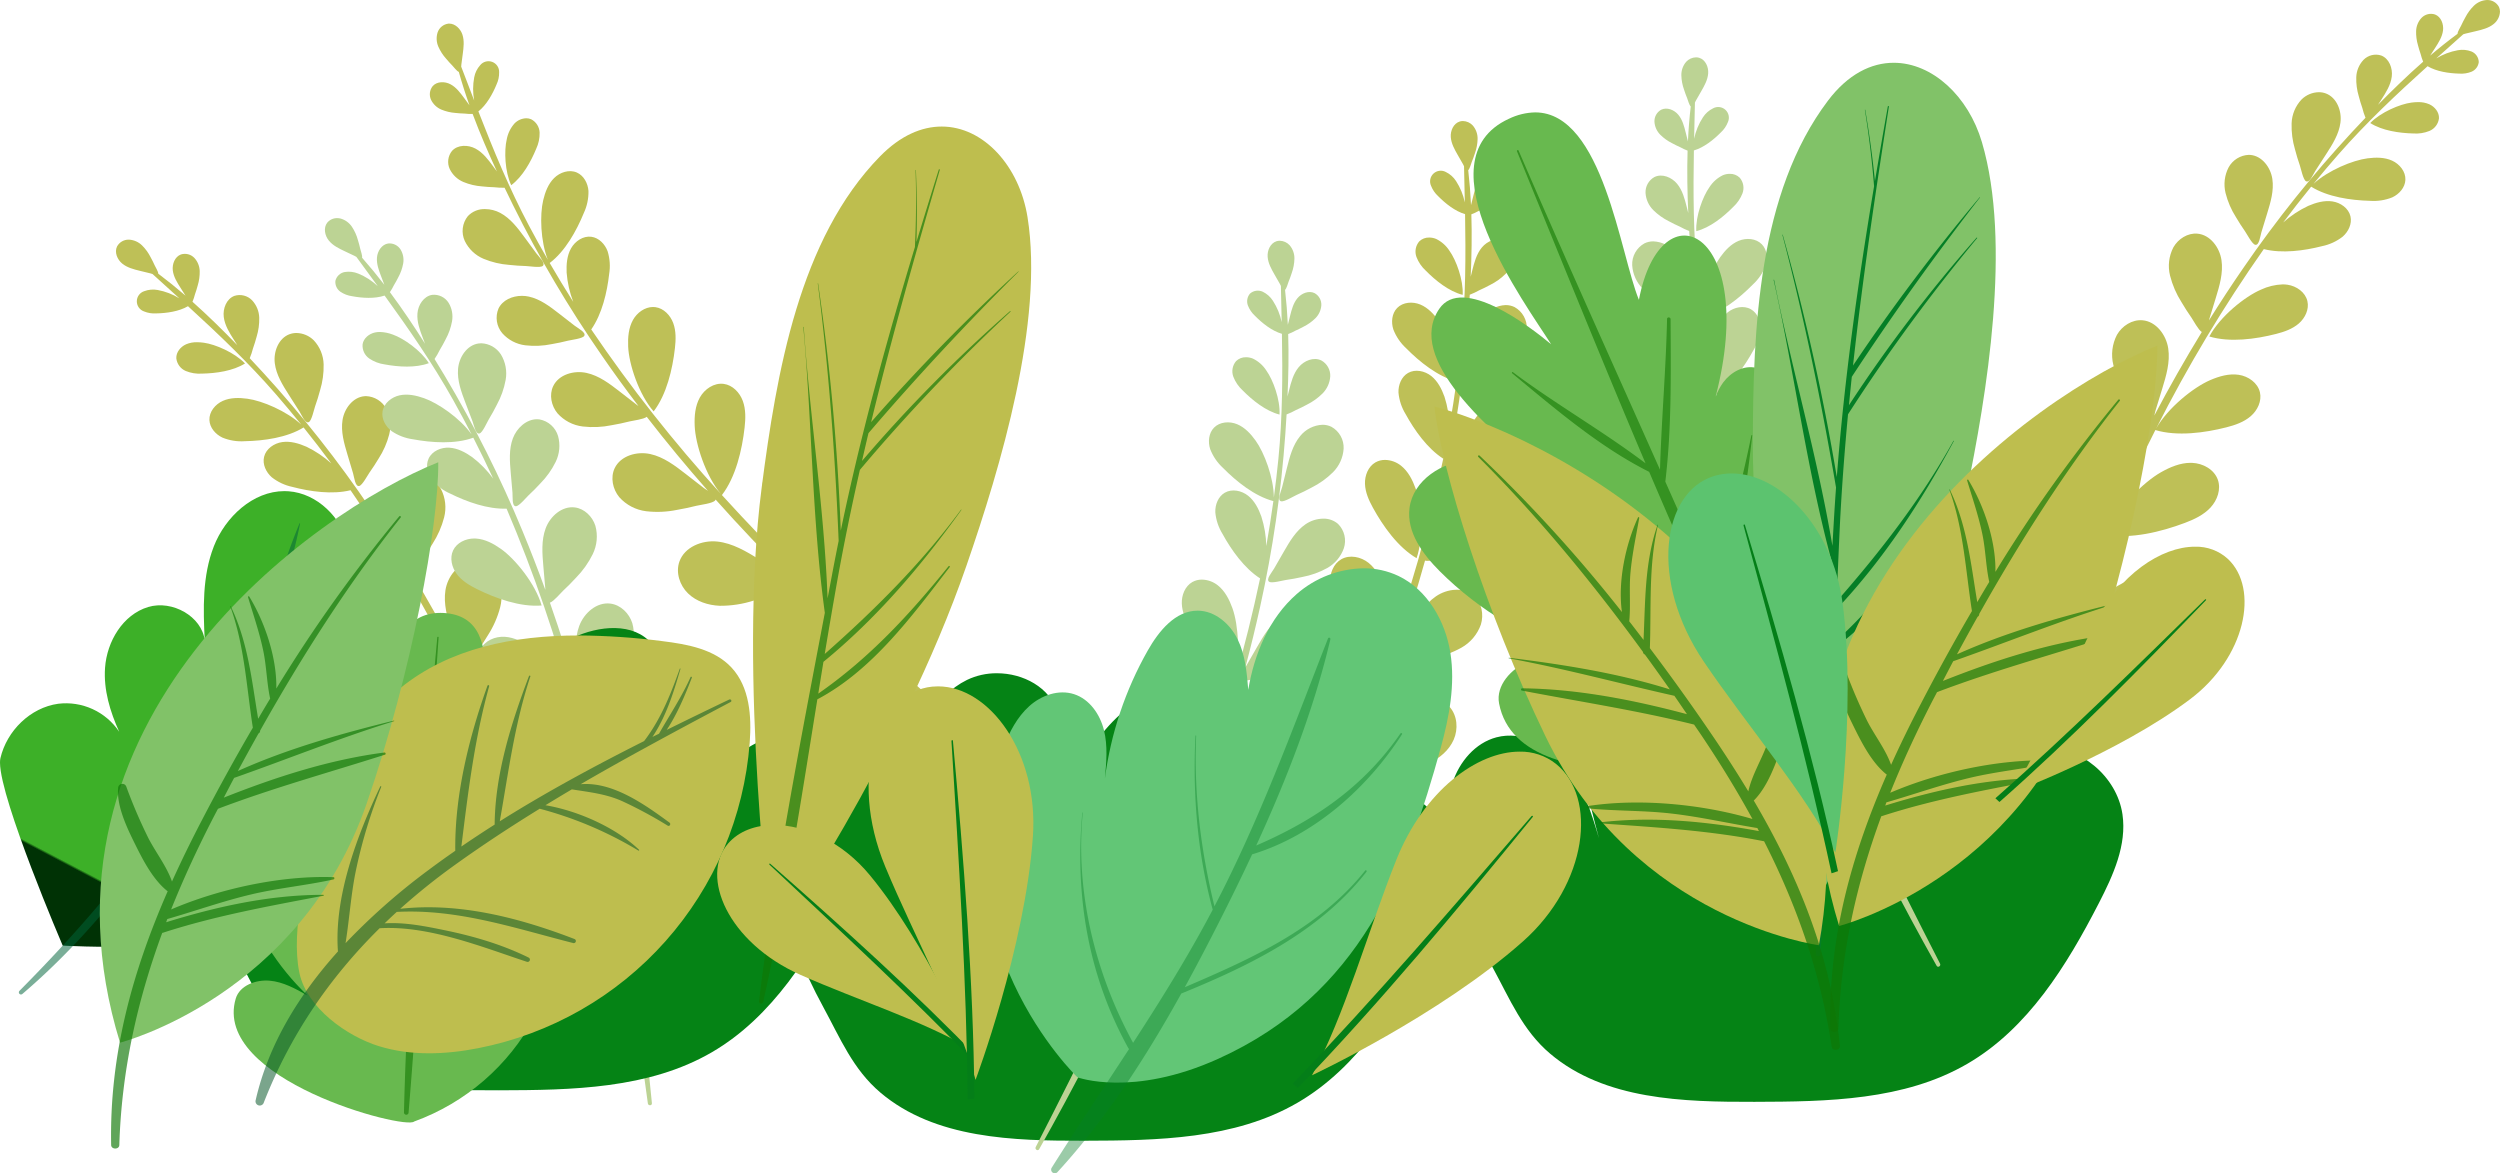<svg xmlns="http://www.w3.org/2000/svg" xmlns:xlink="http://www.w3.org/1999/xlink" width="1012.41" height="475.122" viewBox="0 0 1012.41 475.122">
  <defs>
    <clipPath id="clip-path">
      <rect id="矩形_689" data-name="矩形 689" width="1012.41" height="475.122" fill="none"/>
    </clipPath>
    <clipPath id="clip-path-2">
      <path id="路径_11937" data-name="路径 11937" d="M307.23,263.366c-1.782,5.049.143,10.944,3.982,14.676s9.284,5.484,14.633,5.7,10.657-.971,15.8-2.454c3.266-.917,6.494-2.005,9.673-3.185,1.866-.692,8.467-2.167,9.391-3.887,1.208-2.25-4.374-4.307-6.45-5.582l-10.141-6.228c-6.052-3.718-12.369-7.529-19.433-8.275a19.2,19.2,0,0,0-2-.1c-6.515,0-13.315,3.264-15.459,9.337m2.822-72.049c-1.721,4.076-1.583,8.7-.914,13.071,1.232,8.042,7.1,21.259,14.647,28.867l.431.427q.316.307.637.6c5.375-8.857,6.875-21.407,6.9-31.631.01-4.074-.321-8.272-2.132-11.923s-5.39-6.661-9.464-6.759c-.068,0-.137,0-.2,0-4.341,0-8.207,3.335-9.9,7.348m-53.718-61.754c-1.8,3.228-2.11,7.078-1.954,10.772.3,7.109,4.3,19.391,10.317,26.265,5.274-6.863,7.668-17.148,8.625-25.637.381-3.383.489-6.9-.681-10.1s-3.867-6.025-7.241-6.479a7.1,7.1,0,0,0-.952-.064c-3.324,0-6.467,2.292-8.114,5.24m-54.463-4.609a9.637,9.637,0,0,0,1.57,10.029,14.839,14.839,0,0,0,9.295,4.855,33.439,33.439,0,0,0,10.665-.474c2.234-.37,4.456-.856,6.652-1.407,1.289-.322,5.778-.818,6.517-1.893.965-1.4-2.589-3.178-3.873-4.176l-6.275-4.874c-3.745-2.91-7.658-5.9-12.292-6.911a13.01,13.01,0,0,0-2.766-.295c-3.893,0-7.833,1.7-9.493,5.146M189.457,87.527A9.64,9.64,0,0,0,188.224,97.6a14.84,14.84,0,0,0,7.612,7.21,33.416,33.416,0,0,0,10.39,2.461c2.25.256,4.52.395,6.783.466,1.328.042,5.781.793,6.785-.039,1.313-1.087-1.621-3.764-2.583-5.076l-4.7-6.4c-2.806-3.822-5.754-7.77-9.933-10.009a13.178,13.178,0,0,0-6.122-1.542,9.162,9.162,0,0,0-7,2.856M208.4,49.944a13.388,13.388,0,0,0-3.188,6.493c-1.094,4.574-.772,13.1,1.811,18.561,4.592-3.41,7.973-9.515,10.115-14.737a14.664,14.664,0,0,0,1.393-6.541,6.356,6.356,0,0,0-3.433-5.428,4.919,4.919,0,0,0-1.979-.4,6.9,6.9,0,0,0-4.719,2.053M181.557,9.572a5.309,5.309,0,0,0-4.331,3.535,8.173,8.173,0,0,0,.277,5.768,18.383,18.383,0,0,0,3.192,4.937c.8.96,1.646,1.881,2.518,2.772.485.5,1.837,2.3,2.587,2.527q1.906,6.8,4.315,13.523-1.094-1.49-2.188-2.98c-1.545-2.1-3.169-4.278-5.47-5.511s-5.491-1.23-7.224.722a5.309,5.309,0,0,0-.679,5.55,8.166,8.166,0,0,0,4.192,3.971,18.4,18.4,0,0,0,5.721,1.355c1.239.14,2.489.218,3.736.257a20.636,20.636,0,0,0,3.2.15c2.955,7.9,6.312,15.684,9.833,23.293l-1.458-1.987c-2.039-2.778-4.18-5.645-7.218-7.273s-7.244-1.622-9.532.955a7.007,7.007,0,0,0-.9,7.322,10.784,10.784,0,0,0,5.531,5.239,24.271,24.271,0,0,0,7.549,1.787c1.635.186,3.284.288,4.928.34a27.861,27.861,0,0,0,4.2.2q1.707,3.563,3.435,7.07a483.286,483.286,0,0,0,35.883,60.793q7.2,10.446,14.891,20.527c-.234-.158-.445-.305-.618-.44l-6.9-5.36c-4.118-3.2-8.422-6.486-13.516-7.6s-11.215.637-13.478,5.334c-1.707,3.541-.776,8,1.726,11.028a16.316,16.316,0,0,0,10.219,5.337,36.766,36.766,0,0,0,11.727-.521c2.457-.407,4.9-.942,7.314-1.547,1.316-.33,5.626-.83,6.889-1.846q11.92,15.387,24.8,29.988c-.619-.409-1.2-.78-1.6-1.088l-7.362-5.719c-4.4-3.414-8.986-6.923-14.422-8.11s-11.969.68-14.384,5.692c-1.821,3.779-.828,8.534,1.841,11.769a17.422,17.422,0,0,0,10.906,5.7,39.246,39.246,0,0,0,12.514-.557c2.622-.434,5.228-1.005,7.806-1.65,1.511-.379,6.778-.961,7.644-2.221a1.066,1.066,0,0,0,.147-.3q14.4,16.145,29.762,31.4c-1.142-.64-2.375-1.2-3.109-1.656q-4.455-2.734-8.909-5.472c-5.319-3.266-10.869-6.614-17.074-7.269s-13.26,2.227-15.337,8.112c-1.566,4.436.125,9.614,3.5,12.893s8.157,4.819,12.857,5.01a44,44,0,0,0,13.883-2.156c2.869-.806,5.7-1.762,8.5-2.8,1.639-.608,7.438-1.9,8.249-3.415a1.145,1.145,0,0,0,.134-.564q10.245,10.122,20.818,19.895,32.254,29.843,66.735,57.148c.834.658,1.757-.645.965-1.324-15.745-13.5-31.453-27.132-46.887-41.068,6.049-10.073,7.745-24.276,7.775-35.859.011-4.637-.366-9.417-2.427-13.571s-6.135-7.581-10.772-7.693c-5.034-.122-9.543,3.721-11.5,8.361s-1.8,9.9-1.04,14.876c1.354,8.842,7.633,23.162,15.8,31.934-12.751-11.557-25.3-23.327-37.51-35.4-.144-.14-.289-.283-.431-.427q-16.158-16-31.427-32.78c5.613-7.324,8.164-18.283,9.183-27.33.407-3.611.523-7.364-.725-10.776s-4.127-6.429-7.728-6.914c-3.91-.527-7.751,2.08-9.674,5.524s-2.252,7.554-2.086,11.495c.314,7.415,4.4,20.089,10.583,27.508a590.271,590.271,0,0,1-52.474-66.574c4.37-6.221,6.425-15.068,7.258-22.45a20.167,20.167,0,0,0-.62-9.184c-1.063-2.908-3.517-5.479-6.586-5.893-3.332-.448-6.6,1.773-8.244,4.709s-1.921,6.437-1.778,9.8a42.036,42.036,0,0,0,2.68,11.847q-4.911-7.758-9.538-15.737c6.251-4.713,10.863-13.037,13.789-20.174a20.146,20.146,0,0,0,1.917-9c-.228-3.088-1.884-6.232-4.724-7.469-3.082-1.344-6.838-.1-9.217,2.274s-3.608,5.667-4.389,8.937c-1.414,5.912-1.108,16.624,1.878,24.128-2.609-4.537-5.162-9.118-7.623-13.769-7.993-15.1-14.4-30.617-20.505-46.314,3.315-2.626,5.775-7.07,7.348-10.9a11.1,11.1,0,0,0,1.055-4.957,4.318,4.318,0,0,0-7.677-2.861,10.136,10.136,0,0,0-2.417,4.921,25.447,25.447,0,0,0-.015,9.38Q189.4,33.858,186.773,27c.017-.328.031-.629.06-.85q.287-2.171.572-4.338c.341-2.59.674-5.282-.133-7.766-.772-2.373-2.912-4.491-5.372-4.491-.114,0-.228.005-.343.014" fill="none"/>
    </clipPath>
    <linearGradient id="linear-gradient" x1="-0.257" y1="1.334" x2="-0.255" y2="1.334" gradientUnits="objectBoundingBox">
      <stop offset="0" stop-color="#179f81"/>
      <stop offset="0.372" stop-color="#57ab70"/>
      <stop offset="0.992" stop-color="#bec057"/>
      <stop offset="1" stop-color="#bec057"/>
    </linearGradient>
    <clipPath id="clip-path-3">
      <path id="路径_11938" data-name="路径 11938" d="M223.732,321.631c-1.856,6.855-.585,14.122.694,21.109q1.071,5.853,2.144,11.706c.439,2.4.34,8.344,2.874,8.031,1.938-.24,5.7-5.863,7.017-7.351,2.249-2.539,4.429-5.155,6.464-7.87,3.243-4.26,6.27-8.779,8-13.846s2.062-10.777-.031-15.705-6.893-8.853-12.245-9.015c-.117,0-.236-.006-.353-.006-6.944,0-12.737,6.2-14.563,12.947m-53.285-36.342c-4.423.132-9,2.606-10.5,6.769-1.38,3.834.133,8.259,2.883,11.267s6.545,4.833,10.348,6.3c9.543,3.669,21.786,6.8,31.987,4.993-.1-.255-.2-.511-.312-.767l-.284-.653c-4.38-9.772-14.562-19.987-21.6-24.034-3.7-2.129-7.8-3.878-12.057-3.878-.154,0-.307,0-.46.007m-38.175-72.4c-3.66.514-7.239,2.988-8.1,6.583-.795,3.31.866,6.847,3.425,9.093s5.878,3.415,9.17,4.283c8.261,2.174,18.716,3.658,27.022,1.22-4.237-8.094-14.245-16.259-20.764-19.11a22.6,22.6,0,0,0-8.88-2.2,13.36,13.36,0,0,0-1.871.128m15.381-52.449c-4.728.375-8.222,4.992-8.953,9.678s.643,9.415,2,13.959q1.139,3.806,2.278,7.611c.466,1.559.836,5.513,2.495,5.12,1.268-.3,3.352-4.307,4.119-5.392,1.307-1.849,2.563-3.745,3.716-5.695a33.426,33.426,0,0,0,4.295-9.773,14.839,14.839,0,0,0-1.168-10.42,9.772,9.772,0,0,0-8.177-5.112q-.3,0-.608.024m-72.3-21.014c-2.234.988-4.061,3.206-3.961,5.647a6.354,6.354,0,0,0,3.82,5.162,14.644,14.644,0,0,0,6.6,1.064c5.644-.109,12.558-1.056,17.4-4.106-4.156-4.381-11.993-7.762-16.652-8.4a20.9,20.9,0,0,0-2.786-.207,10.843,10.843,0,0,0-4.421.835m41.887-4.084c-4.444,1.654-6.544,7.05-5.965,11.757s3.194,8.88,5.745,12.878l4.272,6.7c.875,1.371,2.312,5.074,3.8,4.243,1.139-.637,2.048-5.06,2.488-6.313.751-2.137,1.441-4.3,2.016-6.494a33.439,33.439,0,0,0,1.459-10.575,14.845,14.845,0,0,0-3.973-9.7,10.212,10.212,0,0,0-7.033-2.986,8.012,8.012,0,0,0-2.809.5M47.4,99.808c-1.136,2.352.086,5.3,2.11,6.947s4.655,2.313,7.192,2.929l4.252,1.034c.217.053.5.15.814.252q5.445,4.935,10.86,9.844a25.415,25.415,0,0,0-8.752-3.374,10.123,10.123,0,0,0-5.462.475,4.318,4.318,0,0,0-.106,8.192,11.1,11.1,0,0,0,5,.808c4.143-.081,9.175-.771,12.821-2.914,12.431,11.368,24.583,22.944,35.777,35.854,3.448,3.976,6.8,8.012,10.084,12.084-5.917-5.495-15.795-9.652-21.819-10.47-3.331-.452-6.844-.5-9.919.864s-5.589,4.414-5.45,7.774c.127,3.094,2.46,5.774,5.257,7.1a20.161,20.161,0,0,0,9.088,1.465c7.712-.15,17.14-1.442,23.793-5.57q5.772,7.2,11.228,14.58a42.068,42.068,0,0,0-10.079-6.778c-3.08-1.347-6.447-2.35-9.776-1.882s-6.584,2.717-7.37,5.986c-.723,3.011.789,6.228,3.115,8.271a20.18,20.18,0,0,0,8.341,3.9c7.184,1.892,16.175,3.171,23.555,1.344A590.42,590.42,0,0,1,185.081,271.5c-4.687-8.443-15.026-16.834-21.826-19.807-3.616-1.58-7.566-2.757-11.473-2.208s-7.724,3.188-8.646,7.025c-.849,3.532.925,7.306,3.655,9.7s6.272,3.644,9.786,4.569c8.8,2.318,19.944,3.9,28.8,1.312q10.163,20.244,19.188,41.1c.1.218.192.435.284.653,6.842,15.735,13.279,31.675,19.442,47.724-5.229-10.785-16.314-21.814-24.068-26.271-4.366-2.509-9.214-4.555-14.247-4.4s-10.247,2.966-11.952,7.7c-1.572,4.364.152,9.4,3.281,12.824s7.449,5.5,11.778,7.166c10.811,4.158,24.668,7.709,36.245,5.707,7.418,19.426,14.458,39,21.353,58.557.347.984,1.9.6,1.584-.421q-12.929-42-29.176-82.874-5.3-13.383-11.029-26.6a1.162,1.162,0,0,0,.573.079c1.7-.211,5.006-5.151,6.165-6.459,1.977-2.231,3.892-4.53,5.68-6.914a43.977,43.977,0,0,0,7.027-12.166c1.52-4.451,1.811-9.468-.027-13.8s-6.056-7.778-10.757-7.921c-6.238-.189-11.474,5.346-13.106,11.37s-.514,12.408.61,18.547q.94,5.142,1.883,10.285c.156.847.236,2.2.42,3.5q-8.71-19.809-18.526-39.1a1.1,1.1,0,0,0,.333-.028c1.488-.353,3.934-5.053,4.834-6.326,1.532-2.17,3.006-4.394,4.358-6.682a39.184,39.184,0,0,0,5.04-11.467,17.413,17.413,0,0,0-1.37-12.227c-2.052-3.657-6.128-6.3-10.308-5.97-5.547.441-9.647,5.858-10.505,11.356s.755,11.047,2.351,16.378l2.673,8.932c.144.48.28,1.155.438,1.88q-8.982-17.265-19-33.958c1.4-.812,3.428-4.65,4.211-5.758,1.436-2.033,2.818-4.117,4.084-6.261a36.736,36.736,0,0,0,4.723-10.747,16.319,16.319,0,0,0-1.284-11.457c-1.923-3.427-5.742-5.906-9.66-5.593-5.2.413-9.04,5.489-9.843,10.64s.707,10.353,2.2,15.348l2.5,8.369c.063.21.124.46.186.736q-6.641-10.8-13.759-21.3a483.632,483.632,0,0,0-43.722-55.424q-2.642-2.874-5.351-5.758a27.661,27.661,0,0,0,1.328-3.986c.546-1.552,1.047-3.126,1.465-4.718a24.3,24.3,0,0,0,1.06-7.685,10.786,10.786,0,0,0-2.887-7.05,7,7,0,0,0-7.15-1.81c-3.23,1.2-4.755,5.123-4.335,8.543s2.321,6.453,4.173,9.357l1.326,2.078c-5.821-6.033-11.865-11.975-18.165-17.585a20.672,20.672,0,0,0,1.016-3.039c.414-1.177.793-2.37,1.11-3.576a18.441,18.441,0,0,0,.8-5.825,8.167,8.167,0,0,0-2.188-5.343,5.31,5.31,0,0,0-5.42-1.372c-2.447.911-3.6,3.883-3.285,6.475s1.759,4.891,3.164,7.092q.993,1.559,1.988,3.117-5.4-4.659-11.051-8.91c.055-.783-1.135-2.693-1.422-3.325-.516-1.136-1.068-2.26-1.674-3.35a18.392,18.392,0,0,0-3.451-4.759,8.173,8.173,0,0,0-5.277-2.343h-.1A5.3,5.3,0,0,0,47.4,99.808" fill="none"/>
    </clipPath>
    <linearGradient id="linear-gradient-2" x1="0.111" y1="1.088" x2="0.114" y2="1.088" xlink:href="#linear-gradient"/>
    <clipPath id="clip-path-4">
      <path id="路径_11939" data-name="路径 11939" d="M260.35,343.078c-3.2,6.339-3.428,13.713-3.587,20.814l-.267,11.9c-.055,2.436-1.353,8.241,1.192,8.446,1.947.158,6.765-4.589,8.358-5.781,2.716-2.031,5.38-4.153,7.922-6.4,4.037-3.517,7.914-7.331,10.632-11.944s4.2-10.138,3.143-15.387-4.961-10.064-10.17-11.3a11.786,11.786,0,0,0-2.723-.319c-5.986,0-11.716,4.47-14.5,9.978m-56.494-41.855c-2.126,3.476-1.538,8.115.547,11.617s5.433,6.056,8.862,8.258c8.6,5.522,19.961,11.067,30.317,11.355q-.073-.429-.16-.863L243.3,331c-2.3-10.469-10.223-22.566-16.312-27.963-3.311-2.935-7.119-5.556-11.477-6.321a13.034,13.034,0,0,0-2.247-.194c-3.719,0-7.486,1.564-9.406,4.7M183.491,222.9c-1.448,3.082-.535,6.882,1.517,9.6s5.066,4.533,8.115,6.047c7.651,3.8,17.59,7.366,26.217,6.657-2.513-8.783-10.664-18.8-16.474-22.912-3.018-2.134-6.42-3.963-10.109-4.2q-.341-.022-.683-.022c-3.489,0-7.107,1.69-8.583,4.83M207.7,177.5c-1.664,4.441-1.274,9.352-.86,14.076l.693,7.915c.141,1.62-.3,5.568,1.408,5.518,1.3-.038,4.154-3.541,5.124-4.448,1.654-1.547,3.267-3.149,4.789-4.826a33.417,33.417,0,0,0,6.183-8.7A14.848,14.848,0,0,0,226,176.594a9.636,9.636,0,0,0-7.575-6.758,7.669,7.669,0,0,0-.965-.06c-4.328,0-8.211,3.592-9.759,7.728m-13.989-38.4c-4.687.723-7.834,5.583-8.219,10.309s1.333,9.343,3.023,13.774q1.415,3.713,2.831,7.424c.579,1.52,1.238,5.437,2.863,4.923,1.243-.393,3.028-4.541,3.713-5.68,1.167-1.94,2.282-3.922,3.287-5.951a33.41,33.41,0,0,0,3.566-10.063,14.836,14.836,0,0,0-1.929-10.307,9.9,9.9,0,0,0-7.957-4.519,7.66,7.66,0,0,0-1.178.09m-41.849-4.467c-2.388.517-4.625,2.321-5.02,4.732a6.352,6.352,0,0,0,2.7,5.827,14.646,14.646,0,0,0,6.251,2.377c5.55,1.032,12.512,1.5,17.868-.506-3.185-5.129-10.176-10.025-14.612-11.587a16,16,0,0,0-5.234-1.044,9.238,9.238,0,0,0-1.951.2M132.5,90.195c-1.587,2.073-.985,5.2.664,7.229s4.09,3.206,6.451,4.323l3.954,1.872c.2.095.463.249.747.411q4.335,5.933,8.646,11.835a25.44,25.44,0,0,0-7.889-5.073,10.146,10.146,0,0,0-5.446-.639,4.769,4.769,0,0,0-3.805,3.587,4.819,4.819,0,0,0,2.045,4.416,11.109,11.109,0,0,0,4.738,1.8c4.074.759,9.142,1.1,13.146-.261,9.876,13.646,19.437,27.439,27.792,42.345,2.573,4.591,5.036,9.22,7.434,13.873-4.686-6.579-13.52-12.645-19.254-14.663-3.171-1.117-6.6-1.871-9.888-1.16s-6.367,3.194-6.91,6.511c-.5,3.056,1.243,6.153,3.714,8.02a20.163,20.163,0,0,0,8.6,3.272c7.583,1.412,17.078,2.051,24.428-.646q4.2,8.214,8.049,16.548a42.083,42.083,0,0,0-8.5-8.676c-2.745-1.941-5.84-3.6-9.2-3.819s-7,1.331-8.426,4.374c-1.317,2.8-.487,6.258,1.379,8.729a20.167,20.167,0,0,0,7.381,5.5c6.653,3.3,15.2,6.376,22.8,6.078a590.437,590.437,0,0,1,27.477,80.192c-2.883-9.216-11.314-19.524-17.373-23.809-3.221-2.278-6.852-4.229-10.789-4.482s-8.209,1.561-9.887,5.132c-1.545,3.288-.571,7.343,1.618,10.242s5.406,4.837,8.66,6.453c8.154,4.05,18.744,7.85,27.943,7.107,3.913,14.605,7.378,29.348,10.5,44.183.043.2.085.394.124.59,3.525,16.81,6.61,33.737,9.4,50.717-2.94-11.619-11.568-24.66-18.261-30.593-3.768-3.341-8.1-6.323-13.062-7.194s-10.636.834-13.264,5.129c-2.42,3.957-1.751,9.238.622,13.223s6.183,6.893,10.086,9.4c9.748,6.257,22.6,12.534,34.345,12.914,3.338,20.525,6.276,41.118,9.076,61.665.141,1.034,1.737.966,1.636-.092q-4.172-43.74-11.822-87.061-2.484-14.178-5.426-28.28a1.148,1.148,0,0,0,.546.193c1.71.138,5.944-4.032,7.343-5.08,2.386-1.784,4.727-3.648,6.96-5.623a43.97,43.97,0,0,0,9.341-10.494c2.388-4.053,3.688-8.906,2.763-13.519s-4.36-8.842-8.936-9.931c-6.071-1.447-12.318,2.917-15.132,8.486s-3.012,12.048-3.152,18.287q-.117,5.228-.235,10.453c-.018.862-.213,2.2-.295,3.51q-4.528-21.158-10.242-42.034a1.113,1.113,0,0,0,.332.039c1.529-.044,4.875-4.153,6.012-5.218,1.941-1.815,3.833-3.7,5.62-5.663a39.235,39.235,0,0,0,7.254-10.212,17.408,17.408,0,0,0,1.128-12.252c-1.269-4-4.725-7.41-8.888-7.929-5.521-.689-10.632,3.787-12.583,9s-1.493,10.972-1.008,16.515l.813,9.287c.043.5.04,1.189.048,1.931q-5.306-18.725-11.745-37.1c1.538-.511,4.3-3.86,5.286-4.787,1.819-1.7,3.592-3.463,5.266-5.307a36.71,36.71,0,0,0,6.8-9.57,16.314,16.314,0,0,0,1.058-11.48c-1.19-3.745-4.43-6.944-8.329-7.431-5.174-.646-9.963,3.549-11.792,8.433s-1.4,10.281-.944,15.475q.381,4.352.761,8.7c.019.218.029.475.034.758q-4.321-11.916-9.171-23.644A483.1,483.1,0,0,0,180.05,152.1q-2.007-3.348-4.076-6.72a27.97,27.97,0,0,0,2.106-3.636c.848-1.41,1.657-2.851,2.388-4.325a24.261,24.261,0,0,0,2.592-7.312,10.786,10.786,0,0,0-1.4-7.488,7,7,0,0,0-6.638-3.218c-3.4.525-5.691,4.056-5.971,7.49s.968,6.789,2.2,10.008q.439,1.152.878,2.3c-4.482-7.085-9.2-14.126-14.236-20.893a20.449,20.449,0,0,0,1.609-2.772c.644-1.068,1.257-2.16,1.811-3.277a18.438,18.438,0,0,0,1.964-5.542,8.176,8.176,0,0,0-1.063-5.676,5.306,5.306,0,0,0-5.03-2.439c-2.581.4-4.314,3.074-4.526,5.677s.734,5.145,1.664,7.585l1.317,3.456q-4.344-5.655-9.021-10.961c.211-.755-.568-2.867-.721-3.543-.276-1.217-.589-2.429-.962-3.619a18.364,18.364,0,0,0-2.419-5.359,8.171,8.171,0,0,0-4.695-3.361,5.685,5.685,0,0,0-1.249-.138,5.107,5.107,0,0,0-4.07,1.86" fill="none"/>
    </clipPath>
    <linearGradient id="linear-gradient-3" x1="-0.301" y1="1.03" x2="-0.297" y2="1.03" gradientUnits="objectBoundingBox">
      <stop offset="0" stop-color="#179f81"/>
      <stop offset="0.35" stop-color="#52b187"/>
      <stop offset="0.993" stop-color="#bcd394"/>
      <stop offset="1" stop-color="#bcd394"/>
    </linearGradient>
    <clipPath id="clip-path-5">
      <path id="路径_11940" data-name="路径 11940" d="M662.812,259.6c-13.244,6.511-20.536,21.6-21.746,36.308s2.645,29.309,6.465,43.564c-3.107-10.35-6.358-20.984-13.119-29.413S616.449,295.828,606,298.587c-8.578,2.265-15,9.9-17.757,18.334s-2.356,17.577-1.045,26.351c2.62,17.561,9.022,33.382,17.46,48.869,6.787,12.459,11.954,25.147,23.123,34.587,22.117,18.692,53.754,19.548,82.71,19.478,29.543-.072,60.645-.546,86.186-15.391,24.593-14.294,40.285-39.815,53.3-65.106,5.775-11.22,11.38-23.492,9.54-35.977-2.26-15.338-17.129-27.756-32.625-27.246s-29.517,13.876-30.765,29.331q-1.09-15.345-2.181-30.687c-11.814-2.146-24.391,7.5-25.384,19.467-1.717-9.39,2.493-18.695,5.482-27.762s4.487-19.99-1.59-27.351c-7.365-8.922-21.63-7.505-32.059-2.494a67.838,67.838,0,0,0-37.306,52.48q-1.017-16.189-2.032-32.376a43.005,43.005,0,0,0-1.511-10.386c-3.214-10.1-13.936-15.814-24.63-15.814a27.506,27.506,0,0,0-12.107,2.71" fill="none"/>
    </clipPath>
    <linearGradient id="linear-gradient-4" x1="-2.122" y1="1.152" x2="-2.119" y2="1.152" gradientUnits="objectBoundingBox">
      <stop offset="0" stop-color="#050f05"/>
      <stop offset="0.191" stop-color="#052508"/>
      <stop offset="1" stop-color="#058315"/>
    </linearGradient>
    <clipPath id="clip-path-6">
      <path id="路径_11941" data-name="路径 11941" d="M154.38,254.932c-13.244,6.51-20.536,21.6-21.745,36.307s2.644,29.31,6.465,43.564c-3.107-10.35-6.36-20.983-13.121-29.413s-17.962-14.234-28.41-11.476c-8.578,2.266-15,9.9-17.758,18.334s-2.354,17.577-1.045,26.351c2.621,17.561,9.023,33.382,17.46,48.869,6.789,12.459,11.955,25.147,23.125,34.587,22.116,18.692,53.752,19.548,82.71,19.478,29.541-.072,60.645-.545,86.186-15.391,24.591-14.294,40.284-39.814,53.3-65.106,5.775-11.22,11.38-23.491,9.54-35.976-2.261-15.339-17.129-27.756-32.626-27.247S288.946,311.69,287.7,327.144q-1.09-15.342-2.18-30.687c-11.815-2.145-24.393,7.5-25.385,19.467-1.717-9.39,2.493-18.7,5.481-27.761s4.489-19.99-1.589-27.352c-7.366-8.921-21.631-7.505-32.058-2.493A67.84,67.84,0,0,0,194.659,310.8q-1.017-16.188-2.032-32.375a42.949,42.949,0,0,0-1.51-10.386c-3.214-10.105-13.936-15.815-24.63-15.815a27.521,27.521,0,0,0-12.107,2.711" fill="none"/>
    </clipPath>
    <linearGradient id="linear-gradient-5" x1="-0.279" y1="1.177" x2="-0.276" y2="1.177" xlink:href="#linear-gradient-4"/>
    <clipPath id="clip-path-7">
      <path id="路径_11942" data-name="路径 11942" d="M86.581,221.3c-4.676,11.978-4.312,25.217-3.668,38.094-1.149-9.793-13.194-16.5-22.894-13.582-10.26,3.084-16.734,13.951-17.481,24.639-.621,8.917,2.019,17.681,5.732,25.887a25.936,25.936,0,0,0-24.708-11.342C12.286,286.565,2.759,295.938.17,307.026A7.972,7.972,0,0,0,0,308.765v.1c.059,15.023,25.389,74.066,25.389,74.066s58.467,3.518,73.3-8.106c5.246-4.109,9.973-9.654,10.608-16.287s-4.471-14-11.125-13.655c6.508-.533,13.208-1.12,19.019-4.1s10.579-8.979,10.069-15.489c-.437-5.565-5.99-10.439-11.237-9.9,5.424-1.611,10.821-3.461,15.4-6.739,5.32-3.8,9.422-9.972,8.973-16.5-.439-6.354-5.282-11.928-11.251-14.15s-12.792-1.4-18.567,1.287c9.222-7.133,18.085-15.056,24.209-24.977s9.27-22.142,6.375-33.436-12.688-21.1-24.317-21.933c-.558-.04-1.116-.06-1.669-.06-12.718,0-23.921,10.416-28.6,22.408" fill="none"/>
    </clipPath>
    <linearGradient id="linear-gradient-6" x1="0.191" y1="1.35" x2="0.195" y2="1.35" gradientUnits="objectBoundingBox">
      <stop offset="0" stop-color="#003205"/>
      <stop offset="0.082" stop-color="#053c07"/>
      <stop offset="1" stop-color="#3db028"/>
    </linearGradient>
    <clipPath id="clip-path-8">
      <rect id="矩形_652" data-name="矩形 652" width="1012.408" height="475.122" fill="none"/>
    </clipPath>
    <clipPath id="clip-path-9">
      <rect id="矩形_651" data-name="矩形 651" width="113.875" height="190.816" transform="translate(7.644 211.906)" fill="none"/>
    </clipPath>
    <clipPath id="clip-path-10">
      <path id="路径_11944" data-name="路径 11944" d="M159.45,314.863c-3.205-7.625-14.249-31.105-25.229-25.11-15.948,8.7-3.825,38.994,6.214,62.169-5.356-6.661-11-13.55-18.78-17.1s-18.333-2.57-23.162,4.483c-4.15,6.063-2.84,14.254-.6,21.254A102.106,102.106,0,0,0,124.5,403.118c-4.82-2.726-9.836-5.515-15.355-5.981s-12.1,1.937-13.676,7.248c-9.722,32.81,68.633,53.268,72.222,49.8A90.252,90.252,0,0,0,216.42,412.02c2.136-4.02,4-8.355,4.025-12.908s-2.166-9.369-6.294-11.288c-3.495-1.626-7.721-.9-11.107.939s-6.1,4.683-8.758,7.476a106.315,106.315,0,0,0,18.159-30.889c1.962-5.184,3.179-11.88-.963-15.565-2.914-2.593-7.506-2.45-11-.709a18.563,18.563,0,0,0-4.019,2.786c34.764-38.775,14.991-65.009-7.184-36.775,1.393-16.528,20.191-65.493-9.84-66.865-.376-.017-.748-.026-1.112-.026-28.7,0-20.078,52.73-18.881,66.667" fill="none"/>
    </clipPath>
    <linearGradient id="linear-gradient-7" x1="-0.169" y1="1.146" x2="-0.164" y2="1.146" gradientUnits="objectBoundingBox">
      <stop offset="0" stop-color="#034300"/>
      <stop offset="0.001" stop-color="#034300"/>
      <stop offset="0.081" stop-color="#0b4c06"/>
      <stop offset="1" stop-color="#68b94f"/>
    </linearGradient>
    <clipPath id="clip-path-12">
      <rect id="矩形_654" data-name="矩形 654" width="73.805" height="193.558" transform="translate(127.152 257.871)" fill="none"/>
    </clipPath>
    <clipPath id="clip-path-13">
      <path id="路径_11946" data-name="路径 11946" d="M391.588,275.352c-13.244,6.509-20.535,21.6-21.746,36.307s2.645,29.309,6.466,43.563c-3.107-10.35-6.359-20.982-13.12-29.413s-17.962-14.233-28.411-11.475c-8.578,2.266-15,9.9-17.757,18.334s-2.355,17.576-1.045,26.351c2.62,17.561,9.022,33.381,17.46,48.869,6.788,12.458,11.954,25.147,23.124,34.587,22.116,18.693,53.753,19.548,82.71,19.478,29.542-.072,60.645-.546,86.186-15.391,24.592-14.294,40.284-39.815,53.3-65.106,5.774-11.221,11.379-23.492,9.54-35.976-2.261-15.34-17.129-27.756-32.626-27.247s-29.517,13.876-30.765,29.331q-1.089-15.344-2.18-30.688c-11.814-2.145-24.392,7.5-25.384,19.468-1.717-9.391,2.493-18.7,5.481-27.762s4.488-19.989-1.59-27.351c-7.365-8.921-21.63-7.5-32.058-2.493a67.837,67.837,0,0,0-37.307,52.478q-1.017-16.187-2.032-32.375a43,43,0,0,0-1.511-10.386c-3.213-10.1-13.935-15.814-24.629-15.813a27.511,27.511,0,0,0-12.108,2.71" fill="none"/>
    </clipPath>
    <linearGradient id="linear-gradient-8" x1="-1.139" y1="1.069" x2="-1.136" y2="1.069" xlink:href="#linear-gradient-4"/>
    <clipPath id="clip-path-14">
      <path id="路径_11947" data-name="路径 11947" d="M477.131,378.249c-6.254,3.367-10.657,9.287-14.849,15.02l-7.024,9.606c-1.439,1.967-5.825,5.985-3.855,7.61,1.508,1.242,8.175.105,10.163.039,3.39-.113,6.789-.329,10.159-.718,5.323-.576,10.685-1.486,15.553-3.715s9.242-5.914,11.381-10.822,1.687-11.092-1.875-15.089a13.719,13.719,0,0,0-10.455-4.257,19.707,19.707,0,0,0-9.2,2.326M454.738,311.6c-3.733,1.634-5.9,5.776-6.2,9.841s.992,8.075,2.545,11.843c3.9,9.451,10.042,20.5,18.371,26.656.124-.262.244-.529.362-.8l.237-.558c4.1-9.9,4.523-24.354,2.617-32.264-1.038-4.3-2.661-8.63-5.8-11.75a12.5,12.5,0,0,0-8.534-3.7,8.91,8.91,0,0,0-3.6.733m28.1-75.89c-2.95,1.7-4.375,5.338-4.247,8.74s1.563,6.616,3.2,9.6c4.1,7.493,10.214,16.1,17.7,20.458,2.964-8.642,2.01-21.524-.4-28.217-1.255-3.477-3-6.924-5.89-9.228a10.663,10.663,0,0,0-6.487-2.345,7.687,7.687,0,0,0-3.864.989m45.825-23.39c-3.9,2.692-6.394,6.943-8.757,11.054q-1.982,3.444-3.96,6.888c-.811,1.411-3.428,4.4-2,5.332,1.091.715,5.433-.527,6.747-.716,2.241-.323,4.482-.715,6.69-1.22a33.424,33.424,0,0,0,10.05-3.6,14.843,14.843,0,0,0,6.762-8.013,9.641,9.641,0,0,0-2.347-9.878,8.78,8.78,0,0,0-5.975-2.131,12.978,12.978,0,0,0-7.208,2.286m-2.148-35.74c-3.019,3.656-4.251,8.425-5.4,13.027q-.961,3.854-1.925,7.708c-.394,1.579-2.1,5.168-.467,5.676,1.244.388,5.081-1.993,6.294-2.535,2.067-.923,4.115-1.912,6.1-3a33.445,33.445,0,0,0,8.681-6.214,14.835,14.835,0,0,0,4.313-9.557,9.637,9.637,0,0,0-4.959-8.859,8.1,8.1,0,0,0-3.592-.812,12.3,12.3,0,0,0-9.046,4.567m-25.956-30.35a6.355,6.355,0,0,0-1.119,6.324,14.635,14.635,0,0,0,3.767,5.526c3.961,4.021,9.4,8.39,14.945,9.806.322-6.029-2.612-14.044-5.357-17.863a13.377,13.377,0,0,0-5.412-4.8,7.286,7.286,0,0,0-2.781-.558,5.571,5.571,0,0,0-4.043,1.566m16.37-48.54c-2.489.792-3.786,3.7-3.592,6.309s1.521,4.97,2.818,7.236q1.086,1.9,2.173,3.8c.111.193.238.468.377.764q.16,7.345.321,14.654a25.443,25.443,0,0,0-3.568-8.675,10.131,10.131,0,0,0-4.1-3.639,4.767,4.767,0,0,0-5.173.764,4.817,4.817,0,0,0-.849,4.792,11.112,11.112,0,0,0,2.855,4.189c2.908,2.952,6.869,6.132,10.932,7.3.3,16.843.246,33.625-1.428,50.631-.515,5.237-1.143,10.443-1.839,15.631-.079-8.076-3.856-18.105-7.4-23.041-1.963-2.73-4.346-5.311-7.448-6.608s-7.048-1.022-9.391,1.388c-2.16,2.22-2.5,5.758-1.542,8.7a20.139,20.139,0,0,0,5.185,7.6c5.412,5.495,12.834,11.453,20.4,13.444Q514.4,212.08,512.8,221.12a42.082,42.082,0,0,0-2.009-11.979c-1.141-3.162-2.728-6.3-5.357-8.392s-6.5-2.912-9.414-1.234c-2.684,1.546-3.98,4.856-3.863,7.95a20.163,20.163,0,0,0,2.908,8.733c3.567,6.517,8.82,13.925,15.222,18.027a590.445,590.445,0,0,1-23.337,81.493c2.907-9.209,1.889-22.487-.629-29.468-1.339-3.711-3.2-7.388-6.286-9.848s-7.626-3.415-11.045-1.446c-3.149,1.812-4.67,5.7-4.533,9.326s1.668,7.06,3.412,10.248c4.371,7.986,10.884,17.161,18.854,21.813-5.145,14.216-10.737,28.291-16.664,42.242q-.115.282-.237.558c-6.725,15.8-13.878,31.452-21.3,46.979,4.235-11.213,4.618-26.845,2.523-35.54-1.181-4.9-3.028-9.822-6.6-13.373s-9.2-5.4-13.813-3.379c-4.249,1.86-6.721,6.574-7.054,11.2s1.129,9.191,2.9,13.479c4.416,10.709,11.367,23.21,20.782,30.24-9,18.744-18.373,37.316-27.831,55.77-.476.929.873,1.786,1.395.861q21.6-38.264,40.106-78.173,6.073-13.049,11.728-26.3a1.153,1.153,0,0,0,.338.471c1.324,1.091,7.182.093,8.928.034,2.979-.1,5.965-.289,8.926-.631a43.959,43.959,0,0,0,13.664-3.263c4.277-1.958,8.12-5.2,10-9.508s1.482-9.747-1.648-13.257c-4.152-4.66-11.771-4.655-17.266-1.7s-9.363,8.159-13.046,13.2q-3.087,4.218-6.173,8.439c-.508.7-1.435,1.685-2.251,2.71,5.594-13.3,10.841-26.74,15.647-40.336a1.1,1.1,0,0,0,.249.223c1.28.838,6.374-.619,7.917-.842,2.629-.378,5.257-.837,7.849-1.43a39.187,39.187,0,0,0,11.791-4.226,17.419,17.419,0,0,0,7.935-9.4c1.244-4.006.363-8.783-2.754-11.59-4.135-3.723-10.888-2.976-15.469.182s-7.5,8.145-10.274,12.969l-4.647,8.083c-.25.435-.646,1-1.064,1.611q6.359-18.395,11.589-37.147c1.553.459,5.732-.71,7.074-.9,2.465-.355,4.927-.786,7.356-1.34a36.732,36.732,0,0,0,11.049-3.961,16.319,16.319,0,0,0,7.436-8.811c1.166-3.753.339-8.23-2.581-10.86-3.875-3.489-10.2-2.789-14.5.171s-7.029,7.632-9.628,12.153l-4.353,7.574c-.109.19-.249.406-.406.64q3.271-12.245,6-24.638a483.329,483.329,0,0,0,10.174-69.857q.269-3.894.5-7.844a27.868,27.868,0,0,0,3.807-1.777c1.5-.671,2.989-1.39,4.433-2.181a24.291,24.291,0,0,0,6.308-4.514,10.792,10.792,0,0,0,3.134-6.945,7,7,0,0,0-3.6-6.436c-3.093-1.518-6.988.071-9.182,2.727s-3.089,6.122-3.924,9.466l-.6,2.391c.376-8.375.534-16.85.275-25.282a20.424,20.424,0,0,0,2.905-1.352c1.14-.508,2.267-1.053,3.36-1.653a18.373,18.373,0,0,0,4.782-3.421,8.182,8.182,0,0,0,2.375-5.264,5.308,5.308,0,0,0-2.732-4.878c-2.344-1.15-5.3.054-6.959,2.067s-2.341,4.641-2.974,7.174q-.449,1.794-.9,3.587-.33-7.122-1.131-14.15c.606-.5,1.175-2.677,1.437-3.319.469-1.155.906-2.328,1.28-3.518a18.389,18.389,0,0,0,1.082-5.779,8.166,8.166,0,0,0-1.929-5.442,5.58,5.58,0,0,0-4.016-1.834,4.372,4.372,0,0,0-1.33.2" fill="none"/>
    </clipPath>
    <linearGradient id="linear-gradient-9" x1="-0.738" y1="1.35" x2="-0.735" y2="1.35" xlink:href="#linear-gradient-3"/>
    <clipPath id="clip-path-15">
      <path id="路径_11948" data-name="路径 11948" d="M551.311,329.774c-6.254,3.367-10.657,9.286-14.85,15.02l-7.024,9.606c-1.439,1.967-5.824,5.985-3.854,7.609,1.506,1.243,8.175.106,10.163.04,3.389-.114,6.788-.33,10.158-.719,5.323-.575,10.686-1.485,15.553-3.714s9.242-5.915,11.381-10.822,1.688-11.093-1.874-15.09a13.718,13.718,0,0,0-10.454-4.256,19.7,19.7,0,0,0-9.2,2.326m-22.394-66.648c-3.733,1.635-5.9,5.777-6.2,9.842s.991,8.074,2.544,11.842c3.9,9.452,10.042,20.5,18.371,26.657q.188-.4.367-.81c.076-.179.153-.359.229-.539,4.106-9.9,4.527-24.361,2.62-32.272-1.037-4.3-2.661-8.63-5.8-11.75a12.5,12.5,0,0,0-8.534-3.7,8.943,8.943,0,0,0-3.6.733m28.1-75.889c-2.951,1.7-4.376,5.337-4.247,8.74s1.562,6.616,3.2,9.6c4.1,7.494,10.214,16.105,17.7,20.459,2.963-8.643,2.01-21.523-.4-28.217-1.255-3.477-3-6.923-5.891-9.228a10.658,10.658,0,0,0-6.486-2.345,7.687,7.687,0,0,0-3.864.989m45.824-23.39c-3.905,2.692-6.394,6.942-8.756,11.053q-1.982,3.446-3.96,6.889c-.811,1.41-3.429,4.4-2,5.331,1.091.715,5.432-.526,6.746-.716,2.242-.323,4.482-.715,6.69-1.219a33.424,33.424,0,0,0,10.05-3.6,14.837,14.837,0,0,0,6.762-8.014,9.637,9.637,0,0,0-2.347-9.877,8.776,8.776,0,0,0-5.975-2.132,12.986,12.986,0,0,0-7.208,2.287m-2.148-35.741c-3.019,3.657-4.25,8.426-5.4,13.027q-.962,3.854-1.925,7.708c-.394,1.579-2.094,5.168-.467,5.677,1.245.389,5.081-1.994,6.294-2.535,2.068-.924,4.115-1.913,6.1-3a33.449,33.449,0,0,0,8.682-6.213,14.841,14.841,0,0,0,4.313-9.558,9.642,9.642,0,0,0-4.959-8.859,8.1,8.1,0,0,0-3.591-.812,12.3,12.3,0,0,0-9.048,4.567M574.738,97.757a6.352,6.352,0,0,0-1.12,6.323,14.647,14.647,0,0,0,3.767,5.526c3.961,4.022,9.4,8.391,14.946,9.806.321-6.029-2.613-14.044-5.357-17.862a13.386,13.386,0,0,0-5.412-4.8,7.281,7.281,0,0,0-2.781-.557,5.571,5.571,0,0,0-4.043,1.566m16.369-48.541c-2.488.792-3.786,3.705-3.592,6.309s1.521,4.97,2.818,7.236q1.087,1.9,2.174,3.8c.111.193.237.468.377.764q.161,7.347.32,14.654a25.444,25.444,0,0,0-3.568-8.674,10.141,10.141,0,0,0-4.1-3.64,4.319,4.319,0,0,0-6.021,5.557,11.1,11.1,0,0,0,2.855,4.188c2.907,2.952,6.869,6.133,10.932,7.305.294,16.843.245,33.626-1.429,50.632-.515,5.237-1.144,10.443-1.838,15.631-.08-8.076-3.856-18.106-7.4-23.041-1.962-2.73-4.345-5.312-7.447-6.609s-7.049-1.022-9.393,1.389c-2.158,2.22-2.5,5.757-1.541,8.7a20.161,20.161,0,0,0,5.185,7.606c5.412,5.5,12.834,11.452,20.4,13.443q-1.255,9.14-2.864,18.179a42.067,42.067,0,0,0-2.009-11.979c-1.14-3.163-2.727-6.3-5.357-8.393s-6.5-2.91-9.414-1.233c-2.683,1.545-3.979,4.855-3.862,7.949a20.158,20.158,0,0,0,2.907,8.733c3.568,6.517,8.821,13.926,15.223,18.028a590.435,590.435,0,0,1-23.338,81.492c2.907-9.209,1.89-22.487-.629-29.467-1.34-3.712-3.2-7.389-6.286-9.848s-7.627-3.415-11.045-1.447c-3.149,1.813-4.669,5.7-4.532,9.327s1.667,7.06,3.412,10.247c4.37,7.987,10.883,17.161,18.853,21.813-5.147,14.22-10.739,28.3-16.667,42.251-.075.182-.151.361-.229.539-6.727,15.809-13.881,31.459-21.3,46.989,4.235-11.212,4.619-26.844,2.523-35.539-1.18-4.895-3.028-9.822-6.6-13.373s-9.2-5.4-13.813-3.38c-4.248,1.86-6.72,6.575-7.054,11.2s1.128,9.191,2.9,13.479c4.415,10.708,11.366,23.21,20.781,30.239-9,18.744-18.373,37.317-27.831,55.77-.476.93.872,1.787,1.4.861q21.6-38.264,40.106-78.172,6.073-13.049,11.728-26.3a1.162,1.162,0,0,0,.337.47c1.324,1.092,7.182.093,8.929.035,2.979-.1,5.965-.289,8.926-.63a43.961,43.961,0,0,0,13.664-3.265c4.277-1.958,8.121-5.2,10-9.507s1.483-9.747-1.648-13.258c-4.151-4.659-11.771-4.655-17.266-1.7s-9.363,8.16-13.046,13.2q-3.087,4.219-6.172,8.44c-.509.7-1.436,1.685-2.251,2.71,5.594-13.3,10.841-26.741,15.646-40.337a1.1,1.1,0,0,0,.249.223c1.28.838,6.375-.618,7.917-.84,2.63-.379,5.258-.839,7.849-1.431a39.231,39.231,0,0,0,11.792-4.226,17.419,17.419,0,0,0,7.934-9.4c1.244-4.005.362-8.782-2.754-11.59-4.135-3.723-10.887-2.975-15.469.183s-7.5,8.145-10.274,12.969q-2.323,4.041-4.646,8.082c-.25.435-.647,1-1.065,1.612q6.359-18.393,11.589-37.148c1.554.461,5.732-.709,7.075-.9,2.464-.356,4.926-.786,7.355-1.34a36.748,36.748,0,0,0,11.05-3.961,16.325,16.325,0,0,0,7.435-8.811c1.166-3.753.339-8.23-2.581-10.86-3.874-3.49-10.2-2.789-14.495.171s-7.03,7.632-9.628,12.152q-2.178,3.788-4.354,7.575c-.109.19-.249.406-.405.64q3.27-12.245,6-24.639A483.176,483.176,0,0,0,594.7,127.191q.269-3.894.5-7.844a27.826,27.826,0,0,0,3.808-1.777c1.5-.671,2.99-1.391,4.433-2.182a24.267,24.267,0,0,0,6.308-4.514,10.784,10.784,0,0,0,3.134-6.944,7,7,0,0,0-3.6-6.437c-3.093-1.518-6.989.071-9.183,2.728s-3.088,6.122-3.924,9.465q-.3,1.2-.6,2.391c.376-8.375.534-16.85.274-25.281a20.606,20.606,0,0,0,2.906-1.352c1.139-.509,2.266-1.053,3.36-1.653a18.405,18.405,0,0,0,4.781-3.422,8.168,8.168,0,0,0,2.375-5.263,5.309,5.309,0,0,0-2.731-4.879c-2.344-1.15-5.3.054-6.959,2.068s-2.341,4.64-2.974,7.173q-.449,1.8-.9,3.588-.328-7.122-1.131-14.15c.607-.5,1.176-2.676,1.437-3.319.469-1.156.906-2.329,1.28-3.519a18.409,18.409,0,0,0,1.083-5.779,8.167,8.167,0,0,0-1.929-5.442,5.583,5.583,0,0,0-4.016-1.834,4.383,4.383,0,0,0-1.331.2" fill="none"/>
    </clipPath>
    <linearGradient id="linear-gradient-10" x1="-0.928" y1="1.563" x2="-0.925" y2="1.563" xlink:href="#linear-gradient"/>
    <clipPath id="clip-path-16">
      <path id="路径_11949" data-name="路径 11949" d="M356.439,63.261c-32.79,33.435-41.953,87.691-47.981,134.131-9.83,75.725,4.145,184.372,4.145,184.372s51.885-74.877,78.816-152.806c13.763-39.827,31.433-98.846,24.687-141.038-3.3-20.628-17.769-36.677-34.758-36.675-8.045,0-16.656,3.6-24.909,12.016" fill="none"/>
    </clipPath>
    <linearGradient id="linear-gradient-11" x1="-0.531" y1="1.834" x2="-0.529" y2="1.834" gradientUnits="objectBoundingBox">
      <stop offset="0" stop-color="#099422"/>
      <stop offset="0.37" stop-color="#4da332"/>
      <stop offset="1" stop-color="#bebe4e"/>
    </linearGradient>
    <clipPath id="clip-path-18">
      <rect id="矩形_660" data-name="矩形 660" width="105.127" height="337.887" transform="translate(307.367 68.544)" fill="none"/>
    </clipPath>
    <clipPath id="clip-path-19">
      <path id="路径_11951" data-name="路径 11951" d="M525.106,240.581c-11.119,9.724-17.187,24.19-19.605,38.761-.583-6.982-1.215-14.15-4.3-20.444s-9.209-11.6-16.216-11.6c-9.03,0-15.7,8.248-20.164,16.1a142.68,142.68,0,0,0-17.388,51.932c.615-6.559,1.22-13.269-.373-19.661s-5.83-12.522-12.1-14.553c-6.241-2.023-13.285.453-18.15,4.854s-8.044,10.4-10.333,16.547c-28.851,77.519,29.849,133.759,29.849,133.759s22.2,8.26,57.092-7.534c57.639-26.089,76.424-76.539,90-125.767,3.465-12.568,5.966-25.73,3.932-38.607s-9.3-25.513-21.06-31.141a32.42,32.42,0,0,0-14.057-3.087,42.119,42.119,0,0,0-27.133,10.445" fill="none"/>
    </clipPath>
    <linearGradient id="linear-gradient-12" x1="-1.608" y1="1.107" x2="-1.604" y2="1.107" gradientUnits="objectBoundingBox">
      <stop offset="0" stop-color="#64b33c"/>
      <stop offset="0.002" stop-color="#64b33c"/>
      <stop offset="1" stop-color="#62c676"/>
    </linearGradient>
    <clipPath id="clip-path-21">
      <rect id="矩形_663" data-name="矩形 663" width="142.167" height="216.888" transform="translate(425.652 258.234)" fill="none"/>
    </clipPath>
    <clipPath id="clip-path-22">
      <path id="路径_11954" data-name="路径 11954" d="M294.849,341.6c-11.5,13.248-.153,40.059,29.3,53.174,22.629,10.074,50.552,18.962,69.2,30.2,0,0-17.909-42.4-41.036-70.489-11.195-13.6-26.26-20.393-38.813-20.393-7.617,0-14.309,2.5-18.651,7.505" fill="none"/>
    </clipPath>
    <linearGradient id="linear-gradient-13" x1="-1.152" y1="0.987" x2="-1.147" y2="0.987" xlink:href="#linear-gradient-11"/>
    <clipPath id="clip-path-24">
      <path id="路径_11957" data-name="路径 11957" d="M377.515,278.063C355.84,280.18,343.166,314.027,358.51,351c11.786,28.4,29.356,60.258,36.555,86.309,0,0,20.073-53.5,23.222-98.559,2.362-33.79-17.578-60.8-38.436-60.8-.777,0-1.558.037-2.336.114" fill="none"/>
    </clipPath>
    <linearGradient id="linear-gradient-14" x1="-3.532" y1="1.229" x2="-3.521" y2="1.229" xlink:href="#linear-gradient-11"/>
    <clipPath id="clip-path-26">
      <path id="路径_11960" data-name="路径 11960" d="M565.476,348.174c-11.419,28.552-21.115,63.615-34.172,87.28,0,0,51.747-24.237,85.49-54.266,26.246-23.356,30.233-58.269,13.25-71.9a22.938,22.938,0,0,0-14.648-4.906c-17.15,0-38.659,15.638-49.92,43.793" fill="none"/>
    </clipPath>
    <linearGradient id="linear-gradient-15" x1="-1.946" y1="0.918" x2="-1.942" y2="0.918" xlink:href="#linear-gradient-11"/>
    <clipPath id="clip-path-28">
      <path id="路径_11962" data-name="路径 11962" d="M708.3,305.908c-3.562,4-4.014,10.182-1.875,15.09s6.514,8.593,11.382,10.822,10.23,3.14,15.553,3.716c3.37.388,6.769.6,10.158.717,1.989.067,8.656,1.2,10.163-.04,1.971-1.624-2.416-5.642-3.854-7.609q-3.513-4.8-7.024-9.606c-4.194-5.734-8.6-11.653-14.851-15.02a19.7,19.7,0,0,0-9.2-2.326,13.713,13.713,0,0,0-10.454,4.256M738.21,240.3c-3.138,3.12-4.761,7.449-5.8,11.75-1.908,7.912-1.486,22.373,2.62,32.274l.23.54q.178.409.366.807c8.329-6.16,14.472-17.2,18.37-26.657,1.554-3.767,2.838-7.778,2.545-11.842s-2.465-8.206-6.2-9.842a8.935,8.935,0,0,0-3.6-.733,12.5,12.5,0,0,0-8.534,3.7M711.9,162.8c-2.891,2.305-4.636,5.751-5.891,9.228-2.415,6.694-3.368,19.575-.4,28.217,7.481-4.354,13.593-12.965,17.7-20.459,1.635-2.986,3.068-6.2,3.2-9.6s-1.3-7.04-4.248-8.74a7.68,7.68,0,0,0-3.862-.989A10.659,10.659,0,0,0,711.9,162.8m-48.657-24.9a9.637,9.637,0,0,0-2.347,9.876,14.84,14.84,0,0,0,6.761,8.014,33.421,33.421,0,0,0,10.051,3.6c2.207.5,4.447.9,6.689,1.219,1.314.19,5.656,1.431,6.747.717,1.426-.934-1.191-3.921-2-5.331q-1.979-3.445-3.959-6.889c-2.363-4.112-4.853-8.362-8.757-11.054a13,13,0,0,0-7.208-2.286,8.774,8.774,0,0,0-5.975,2.132m2.692-39.341a9.638,9.638,0,0,0-4.959,8.858,14.845,14.845,0,0,0,4.312,9.558,33.412,33.412,0,0,0,8.683,6.213c1.985,1.089,4.033,2.079,6.1,3,1.212.541,5.049,2.923,6.294,2.534,1.627-.509-.073-4.1-.468-5.676q-.961-3.855-1.925-7.709c-1.149-4.6-2.38-9.37-5.4-13.026a12.3,12.3,0,0,0-9.046-4.567,8.069,8.069,0,0,0-3.592.812m31.77-27.6a13.384,13.384,0,0,0-5.412,4.8c-2.744,3.818-5.678,11.833-5.357,17.863,5.542-1.416,10.985-5.785,14.946-9.807a14.67,14.67,0,0,0,3.767-5.526,6.349,6.349,0,0,0-1.121-6.322,5.564,5.564,0,0,0-4.043-1.566,7.257,7.257,0,0,0-2.78.557m-14.893-45.9a8.174,8.174,0,0,0-1.928,5.443,18.407,18.407,0,0,0,1.082,5.778c.375,1.19.811,2.364,1.281,3.519.261.643.83,2.82,1.437,3.319q-.812,7.019-1.131,14.15-.449-1.792-.9-3.586c-.633-2.535-1.311-5.161-2.974-7.174s-4.615-3.219-6.96-2.068a5.309,5.309,0,0,0-2.73,4.878,8.175,8.175,0,0,0,2.375,5.264,18.408,18.408,0,0,0,4.781,3.421c1.093.6,2.221,1.144,3.359,1.653A20.82,20.82,0,0,0,683.41,61c-.26,8.431-.1,16.906.276,25.281q-.3-1.2-.6-2.392c-.834-3.342-1.73-6.807-3.924-9.464s-6.088-4.246-9.182-2.729a7.006,7.006,0,0,0-3.6,6.437,10.779,10.779,0,0,0,3.134,6.944,24.294,24.294,0,0,0,6.308,4.515c1.442.791,2.93,1.51,4.432,2.181a27.943,27.943,0,0,0,3.808,1.778q.231,3.945.5,7.843a483.174,483.174,0,0,0,10.173,69.856q2.711,12.4,6,24.64c-.157-.235-.3-.451-.405-.641q-2.178-3.787-4.354-7.575c-2.6-4.519-5.335-9.193-9.628-12.152s-10.62-3.66-14.5-.171c-2.919,2.631-3.746,7.107-2.58,10.86a16.321,16.321,0,0,0,7.435,8.811,36.738,36.738,0,0,0,11.05,3.961c2.428.554,4.891.985,7.355,1.34,1.343.194,5.52,1.363,7.075.9q5.2,18.755,11.588,37.148c-.417-.613-.814-1.176-1.065-1.612q-2.32-4.039-4.645-8.082c-2.773-4.824-5.694-9.811-10.275-12.969s-11.333-3.906-15.468-.181c-3.117,2.806-4,7.583-2.754,11.588a17.412,17.412,0,0,0,7.933,9.4,39.231,39.231,0,0,0,11.793,4.228c2.59.591,5.219,1.051,7.849,1.43,1.542.222,6.637,1.678,7.916.84a1.082,1.082,0,0,0,.25-.223c4.8,13.6,10.052,27.04,15.645,40.337-.814-1.025-1.741-2.014-2.251-2.71q-3.084-4.219-6.171-8.44c-3.684-5.037-7.552-10.238-13.046-13.2s-13.115-2.961-17.267,1.7c-3.13,3.512-3.527,8.945-1.648,13.258s5.723,7.549,10,9.507a43.974,43.974,0,0,0,13.665,3.265c2.961.341,5.947.531,8.925.631,1.747.057,7.605,1.056,8.929-.035a1.158,1.158,0,0,0,.338-.471q5.645,13.248,11.728,26.3,18.54,39.837,40.105,78.171c.523.926,1.871.069,1.395-.86-9.457-18.454-18.828-37.026-27.83-55.771,9.415-7.029,16.365-19.531,20.781-30.239,1.768-4.287,3.23-8.853,2.9-13.479s-2.806-9.34-7.054-11.2c-4.614-2.02-10.242-.172-13.814,3.38s-5.419,8.478-6.6,13.373c-2.1,8.7-1.712,24.327,2.523,35.539-7.422-15.528-14.577-31.179-21.3-46.986-.078-.178-.154-.359-.23-.54-5.928-13.955-11.521-28.033-16.667-42.252,7.97-4.653,14.482-13.827,18.854-21.814,1.744-3.187,3.274-6.617,3.411-10.247s-1.384-7.513-4.533-9.327c-3.418-1.968-7.96-1.011-11.044,1.447s-4.947,6.137-6.286,9.848c-2.519,6.981-3.536,20.258-.629,29.467A590.15,590.15,0,0,1,694.8,159.954c6.4-4.1,11.654-11.51,15.222-18.027a20.176,20.176,0,0,0,2.907-8.734c.117-3.094-1.179-6.4-3.862-7.949-2.914-1.677-6.785-.862-9.414,1.233s-4.217,5.23-5.357,8.394a42.019,42.019,0,0,0-2.01,11.979q-1.6-9.042-2.864-18.179c7.571-1.992,14.994-7.948,20.406-13.444a20.173,20.173,0,0,0,5.185-7.606c.958-2.944.617-6.481-1.542-8.7-2.343-2.411-6.29-2.685-9.392-1.388s-5.486,3.878-7.448,6.608c-3.547,4.935-7.324,14.966-7.4,23.041-.7-5.187-1.323-10.394-1.839-15.631-1.674-17.005-1.722-33.789-1.428-50.63,4.063-1.174,8.024-4.355,10.931-7.307a11.1,11.1,0,0,0,2.856-4.187,4.319,4.319,0,0,0-6.021-5.558,10.146,10.146,0,0,0-4.1,3.639,25.468,25.468,0,0,0-3.569,8.675q.152-7.312.321-14.653c.14-.3.266-.571.378-.765l2.172-3.8c1.3-2.266,2.626-4.631,2.819-7.236s-1.1-5.516-3.593-6.309a4.372,4.372,0,0,0-1.33-.2,5.591,5.591,0,0,0-4.017,1.834" fill="none"/>
    </clipPath>
    <linearGradient id="linear-gradient-16" x1="-2.68" y1="1.187" x2="-2.676" y2="1.187" xlink:href="#linear-gradient-3"/>
    <clipPath id="clip-path-29">
      <path id="路径_11963" data-name="路径 11963" d="M819.335,210.378c-5.353.126-10.18,4.019-12.306,8.932s-1.831,10.626-.137,15.705,4.691,9.617,7.9,13.9c2.017,2.728,4.18,5.359,6.412,7.913,1.308,1.5,5.03,7.145,6.966,7.4,2.532.331,2.474-5.617,2.929-8.011q1.111-5.846,2.222-11.692c1.327-6.978,2.647-14.235.837-21.1-1.787-6.779-7.575-13.043-14.553-13.044-.092,0-.183,0-.275,0m55.815-19.154c-7.091,4.012-17.383,14.211-21.807,23.981l-.207.469q-.186.428-.356.855c10.188,1.88,22.452-1.172,32.019-4.778,3.813-1.436,7.62-3.236,10.391-6.225s4.312-7.4,2.959-11.247c-1.471-4.173-6.034-6.679-10.456-6.84-.188-.007-.377-.011-.565-.011-4.22,0-8.291,1.71-11.978,3.8m40.442-73.93c-6.539,2.806-16.6,10.9-20.893,18.969,8.289,2.494,18.754,1.081,27.029-1.039,3.3-.844,6.626-1.99,9.2-4.22s4.259-5.753,3.486-9.07c-.839-3.6-4.4-6.1-8.057-6.636a13.405,13.405,0,0,0-1.966-.142,22.72,22.72,0,0,0-8.8,2.138M902.511,67.773a14.843,14.843,0,0,0-1.238,10.412,33.414,33.414,0,0,0,4.229,9.8c1.139,1.957,2.382,3.862,3.676,5.72.76,1.09,2.817,5.11,4.083,5.419,1.656.4,2.052-3.547,2.529-5.1q1.166-3.8,2.33-7.6c1.39-4.534,2.8-9.254,2.1-13.944s-4.163-9.331-8.888-9.739q-.33-.028-.658-.029a9.788,9.788,0,0,0-8.161,5.057m74.058-26.229c-4.663.6-12.523,3.931-16.708,8.282,4.817,3.083,11.725,4.076,17.368,4.225a14.667,14.667,0,0,0,6.61-1.021,6.351,6.351,0,0,0,3.855-5.135c.117-2.44-1.694-4.671-3.922-5.675a10.936,10.936,0,0,0-4.524-.864,21.179,21.179,0,0,0-2.679.188m-44.515-1.266a14.843,14.843,0,0,0-4.038,9.676A33.433,33.433,0,0,0,929.4,60.54c.561,2.195,1.236,4.366,1.973,6.507.432,1.256,1.311,5.685,2.445,6.329,1.482.843,2.944-2.851,3.828-4.216l4.318-6.67c2.578-3.981,5.221-8.137,5.831-12.839s-1.452-10.114-5.885-11.8a8.045,8.045,0,0,0-2.864-.513,10.224,10.224,0,0,0-6.995,2.938M1007.143,0a8.179,8.179,0,0,0-5.294,2.307,18.437,18.437,0,0,0-3.483,4.736c-.613,1.086-1.173,2.206-1.7,3.338-.291.63-1.494,2.533-1.445,3.315q-5.68,4.2-11.11,8.836,1-1.552,2.009-3.1c1.419-2.192,2.875-4.48,3.211-7.071s-.8-5.569-3.241-6.5A5.308,5.308,0,0,0,980.665,7.2a8.174,8.174,0,0,0-2.224,5.329,18.421,18.421,0,0,0,.764,5.829c.309,1.209.681,2.4,1.086,3.584a20.546,20.546,0,0,0,1,3.045C974.949,30.551,968.865,36.452,963,42.445l1.34-2.068c1.872-2.893,3.793-5.912,4.236-9.329s-1.055-7.348-4.276-8.572a7,7,0,0,0-7.163,1.761,10.78,10.78,0,0,0-2.934,7.031,24.248,24.248,0,0,0,1.008,7.691c.407,1.6.9,3.173,1.433,4.728a27.908,27.908,0,0,0,1.3,4q-2.724,2.862-5.389,5.722a483.293,483.293,0,0,0-44.095,55.126q-7.209,10.446-13.9,21.209c.063-.275.126-.524.19-.734q1.281-4.174,2.562-8.352c1.529-4.985,3.075-10.175,2.306-15.332s-4.576-10.259-9.772-10.707c-3.915-.339-7.751,2.114-9.7,5.528a16.32,16.32,0,0,0-1.362,11.448,36.753,36.753,0,0,0,4.65,10.779c1.253,2.152,2.619,4.246,4.043,6.289.775,1.112,2.773,4.963,4.171,5.784q-10.152,16.605-19.231,33.83c.162-.723.3-1.4.45-1.877q1.368-4.458,2.734-8.914c1.631-5.32,3.282-10.858,2.461-16.362s-4.884-10.946-10.427-11.425c-4.179-.361-8.272,2.255-10.349,5.9a17.418,17.418,0,0,0-1.453,12.217,39.257,39.257,0,0,0,4.963,11.5c1.336,2.3,2.795,4.53,4.313,6.711.891,1.278,3.305,5.995,4.791,6.359a1.107,1.107,0,0,0,.334.029q-9.981,19.191-18.791,38.972c.193-1.3.282-2.649.444-3.495q.975-5.136,1.953-10.272c1.165-6.131,2.324-12.507.734-18.543s-6.789-11.6-13.028-11.457c-4.7.111-8.944,3.53-10.811,7.847s-1.609,9.337-.12,13.8a43.992,43.992,0,0,0,6.944,12.213c1.773,2.4,3.672,4.708,5.633,6.952,1.15,1.317,4.42,6.278,6.121,6.5a1.168,1.168,0,0,0,.575-.075q-5.826,13.17-11.209,26.525-16.449,40.746-29.735,82.675c-.32,1.013,1.227,1.413,1.58.432,7.027-19.511,14.2-39.037,21.749-58.412,11.564,2.08,25.444-1.377,36.282-5.461,4.341-1.637,8.675-3.685,11.827-7.087s4.909-8.427,3.368-12.8c-1.674-4.749-6.868-7.6-11.9-7.785s-9.893,1.829-14.276,4.31c-7.784,4.4-18.945,15.357-24.245,26.107,6.283-16.038,12.839-31.963,19.8-47.681.067-.156.137-.313.207-.469q9.231-20.8,19.507-41.057c8.84,2.647,19.991,1.142,28.81-1.117,3.52-.9,7.07-2.125,9.817-4.5s4.545-6.141,3.72-9.678c-.9-3.843-4.7-6.508-8.6-7.084s-7.861.577-11.487,2.132c-6.82,2.926-17.217,11.247-21.96,19.658a590.246,590.246,0,0,1,43.611-72.69c7.367,1.878,16.366.658,23.563-1.185a20.169,20.169,0,0,0,8.367-3.838c2.341-2.027,3.873-5.234,3.17-8.25-.763-3.274-4-5.546-7.327-6.036s-6.7.49-9.791,1.816a42.066,42.066,0,0,0-10.124,6.711q5.511-7.346,11.327-14.5c6.625,4.172,16.044,5.527,23.754,5.731a20.187,20.187,0,0,0,9.1-1.4c2.806-1.31,5.158-3.975,5.306-7.069.161-3.358-2.333-6.428-5.4-7.81s-6.579-1.36-9.914-.93c-6.028.778-15.934,4.867-21.89,10.323,3.317-4.051,6.692-8.064,10.167-12.016,11.281-12.834,23.512-24.328,36.019-35.612,3.63,2.168,8.659,2.89,12.8,3a11.109,11.109,0,0,0,5.01-.772,4.816,4.816,0,0,0,2.921-3.892,4.768,4.768,0,0,0-2.973-4.3,10.14,10.14,0,0,0-5.458-.512,25.444,25.444,0,0,0-8.774,3.316q5.445-4.882,10.925-9.77c.312-.1.6-.2.816-.247l4.258-1.005c2.543-.6,5.177-1.244,7.212-2.881a6.765,6.765,0,0,0,2.579-4.97V4.679a4.42,4.42,0,0,0-.422-1.885A5.3,5.3,0,0,0,1007.206,0h-.063" fill="none"/>
    </clipPath>
    <linearGradient id="linear-gradient-17" x1="-1.937" y1="1.555" x2="-1.934" y2="1.555" xlink:href="#linear-gradient"/>
    <clipPath id="clip-path-30">
      <path id="路径_11964" data-name="路径 11964" d="M611.059,48.09c-36.481,16.77,7.014,75.329,17.1,91.336-8.475-7.087-35.966-28.186-45.326-14.345-13.593,20.1,19.35,48.621,45.463,69.975-10.438-4.624-21.359-9.342-32.762-8.782s-23.331,8.18-24.741,19.509c-1.211,9.738,5.362,18.657,12.3,25.594a136.367,136.367,0,0,0,57.657,34.2c-7.391-.282-15.052-.519-21.888,2.309s-13.177,9.713-11.791,16.979c8.565,44.9,114.087,21.171,116.22,14.853a120.538,120.538,0,0,0,32-79.888c.072-6.08-.375-12.366-3.131-17.785s-8.31-9.792-14.385-9.542c-5.144.213-9.717,3.658-12.605,7.92s-4.373,9.3-5.816,14.238a141.987,141.987,0,0,0,2.628-47.783c-.848-7.355-3.507-16.046-10.679-17.882-5.047-1.291-10.409,1.69-13.484,5.9a24.738,24.738,0,0,0-3.062,5.768c17.5-67.315-22.037-86.335-31.056-39.242-7.577-18.3-14.53-75.9-41.992-75.907a25.465,25.465,0,0,0-10.65,2.582" fill="none"/>
    </clipPath>
    <linearGradient id="linear-gradient-18" x1="-2.15" y1="1.395" x2="-2.146" y2="1.395" xlink:href="#linear-gradient-7"/>
    <clipPath id="clip-path-32">
      <rect id="矩形_671" data-name="矩形 671" width="106.26" height="237.788" transform="translate(612.266 60.77)" fill="none"/>
    </clipPath>
    <clipPath id="clip-path-33">
      <path id="路径_11966" data-name="路径 11966" d="M740.272,40.749c-28.243,37.354-30.391,92.336-30.429,139.166-.063,76.36,27.694,182.327,27.694,182.327s41.883-80.9,58.624-161.633c8.555-41.26,18.532-102.053,6.444-143.036C797.1,38.9,782.486,25.421,766.888,25.423c-9.072,0-18.48,4.565-26.616,15.326" fill="none"/>
    </clipPath>
    <linearGradient id="linear-gradient-19" x1="-1.709" y1="2.57" x2="-1.706" y2="2.57" gradientUnits="objectBoundingBox">
      <stop offset="0" stop-color="#109635"/>
      <stop offset="0.056" stop-color="#169837"/>
      <stop offset="1" stop-color="#81c268"/>
    </linearGradient>
    <clipPath id="clip-path-35">
      <path id="路径_11968" data-name="路径 11968" d="M744.774,374.992s72.979-18.612,100.014-97.231c18.092-52.613,29.075-112,28.857-137.812-50.957,20.436-169.08,104.58-128.871,235.043" fill="none"/>
    </clipPath>
    <linearGradient id="linear-gradient-20" x1="-2.266" y1="1.354" x2="-2.262" y2="1.354" xlink:href="#linear-gradient-11"/>
    <clipPath id="clip-path-37">
      <rect id="矩形_676" data-name="矩形 676" width="117.376" height="256.139" transform="translate(741.139 161.734)" fill="none"/>
    </clipPath>
    <clipPath id="clip-path-38">
      <path id="路径_11970" data-name="路径 11970" d="M625.8,298.04c36.126,74.878,110.792,84.744,110.792,84.744,24.528-134.3-102.7-203.908-155.716-218.185,2.829,25.653,20.748,83.332,44.924,133.441" fill="none"/>
    </clipPath>
    <linearGradient id="linear-gradient-21" x1="-2.498" y1="1.577" x2="-2.494" y2="1.577" xlink:href="#linear-gradient-11"/>
    <clipPath id="clip-path-40">
      <rect id="矩形_679" data-name="矩形 679" width="146.552" height="240.755" transform="translate(598.516 184.397)" fill="none"/>
    </clipPath>
    <clipPath id="clip-path-41">
      <path id="路径_11973" data-name="路径 11973" d="M847.839,253.29c-11.077,22.155-21.205,49.653-33.269,67.776,0,0,43.159-15.994,72.255-37.842,22.629-16.993,28.166-44.751,15.445-56.831a18.979,18.979,0,0,0-13.4-5c-13.5,0-30.624,11.073-41.034,31.9" fill="none"/>
    </clipPath>
    <linearGradient id="linear-gradient-22" x1="-3.92" y1="1.499" x2="-3.915" y2="1.499" xlink:href="#linear-gradient-11"/>
    <clipPath id="clip-path-43">
      <path id="路径_11976" data-name="路径 11976" d="M694,192.811c-20.8,6.439-26.4,42.145-3.929,75.271,17.265,25.447,40.889,53.112,53.187,77.18,0,0,8.889-56.445,2.9-101.218-4.128-30.862-25.564-52.321-44.87-52.319A24.572,24.572,0,0,0,694,192.811" fill="none"/>
    </clipPath>
    <linearGradient id="linear-gradient-23" x1="-3.914" y1="1.597" x2="-3.908" y2="1.597" gradientUnits="objectBoundingBox">
      <stop offset="0" stop-color="#099422"/>
      <stop offset="1" stop-color="#5cc36f"/>
    </linearGradient>
    <clipPath id="clip-path-45">
      <path id="路径_11978" data-name="路径 11978" d="M162.034,278.719c-16.785,13.666-27.279,33.835-32.994,54.712-4.6,16.821-11.47,43.2-7.789,60.575,2.992,14.131,19.235,25.652,32.209,29.658,12.946,4,26.928,3.417,40.224.808A136.623,136.623,0,0,0,303.605,300.766c.813-10.687-.031-22.486-7.3-30.362-6.97-7.552-17.977-9.522-28.178-10.781a276.085,276.085,0,0,0-33.665-2.284c-26.371,0-52.362,5.043-72.428,21.38" fill="none"/>
    </clipPath>
    <linearGradient id="linear-gradient-24" x1="-0.339" y1="1.035" x2="-0.335" y2="1.035" xlink:href="#linear-gradient-11"/>
    <clipPath id="clip-path-47">
      <rect id="矩形_684" data-name="矩形 684" width="192.716" height="176.968" transform="translate(103.464 270.712)" fill="none"/>
    </clipPath>
    <clipPath id="clip-path-48">
      <path id="路径_11980" data-name="路径 11980" d="M48.61,422.241s72.978-18.611,100.013-97.231c18.091-52.613,29.076-112,28.857-137.811C126.523,207.634,8.4,291.777,48.61,422.241" fill="none"/>
    </clipPath>
    <linearGradient id="linear-gradient-25" x1="0.041" y1="1.161" x2="0.046" y2="1.161" xlink:href="#linear-gradient-19"/>
    <clipPath id="clip-path-50">
      <rect id="矩形_687" data-name="矩形 687" width="117.376" height="256.139" transform="translate(44.974 208.983)" fill="none"/>
    </clipPath>
  </defs>
  <g id="组_1239" data-name="组 1239" clip-path="url(#clip-path)">
    <g id="组_1133" data-name="组 1133">
      <g id="组_1132" data-name="组 1132" clip-path="url(#clip-path-2)">
        <rect id="矩形_645" data-name="矩形 645" width="386.375" height="375.426" transform="translate(25.598 196.92) rotate(-51.663)" fill="url(#linear-gradient)"/>
      </g>
    </g>
    <g id="组_1135" data-name="组 1135">
      <g id="组_1134" data-name="组 1134" clip-path="url(#clip-path-3)">
        <rect id="矩形_646" data-name="矩形 646" width="384.551" height="364.847" transform="translate(-112.727 298.103) rotate(-51.663)" fill="url(#linear-gradient-2)"/>
      </g>
    </g>
    <g id="组_1137" data-name="组 1137">
      <g id="组_1136" data-name="组 1136" clip-path="url(#clip-path-4)">
        <rect id="矩形_647" data-name="矩形 647" width="261.903" height="390.825" transform="translate(24.609 123.13) rotate(-18.124)" fill="url(#linear-gradient-3)"/>
      </g>
    </g>
    <g id="组_1139" data-name="组 1139">
      <g id="组_1138" data-name="组 1138" clip-path="url(#clip-path-5)">
        <rect id="矩形_648" data-name="矩形 648" width="275.877" height="189.714" transform="translate(585.483 256.562)" fill="url(#linear-gradient-4)"/>
      </g>
    </g>
    <g id="组_1141" data-name="组 1141">
      <g id="组_1140" data-name="组 1140" clip-path="url(#clip-path-6)">
        <rect id="矩形_649" data-name="矩形 649" width="275.877" height="189.713" transform="translate(77.051 251.89)" fill="url(#linear-gradient-5)"/>
      </g>
    </g>
    <g id="组_1143" data-name="组 1143">
      <g id="组_1142" data-name="组 1142" clip-path="url(#clip-path-7)">
        <rect id="矩形_650" data-name="矩形 650" width="232.986" height="214.627" transform="matrix(0.464, -0.886, 0.886, 0.464, -77.073, 346.098)" fill="url(#linear-gradient-6)"/>
      </g>
    </g>
    <g id="组_1148" data-name="组 1148">
      <g id="组_1147" data-name="组 1147" clip-path="url(#clip-path-8)">
        <g id="组_1146" data-name="组 1146" opacity="0.52">
          <g id="组_1145" data-name="组 1145">
            <g id="组_1144" data-name="组 1144" clip-path="url(#clip-path-9)">
              <path id="路径_11943" data-name="路径 11943" d="M79.358,316.161c18.667-31.758,34.774-67.854,42.157-104.1a.123.123,0,0,0-.236-.072c-7.049,16.993-11.684,34.973-18.664,52.048a379.78,379.78,0,0,1-25.386,50.808C58.1,346.91,34.107,374.8,7.91,401.233A.864.864,0,0,0,9.085,402.5c28.2-24.1,51.536-54.46,70.273-86.337" fill="#00633a"/>
            </g>
          </g>
        </g>
      </g>
    </g>
    <g id="组_1150" data-name="组 1150">
      <g id="组_1149" data-name="组 1149" clip-path="url(#clip-path-10)">
        <rect id="矩形_653" data-name="矩形 653" width="237.07" height="189.329" transform="translate(39.336 446.806) rotate(-76.846)" fill="url(#linear-gradient-7)"/>
      </g>
    </g>
    <g id="组_1155" data-name="组 1155">
      <g id="组_1154" data-name="组 1154" clip-path="url(#clip-path-8)">
        <g id="组_1153" data-name="组 1153" opacity="0.64">
          <g id="组_1152" data-name="组 1152">
            <g id="组_1151" data-name="组 1151" clip-path="url(#clip-path-12)">
              <path id="路径_11945" data-name="路径 11945" d="M200.706,367.287c-10.259,12.836-21.649,24.847-31.892,37.672q1.221-18.593,2.288-37.2c9.183-13.541,16.593-28.474,24.011-43.028.308-.607-.58-1.168-.911-.56-7.294,13.4-15.49,26.311-22.873,39.65,2.023-35.238,3.844-70.5,6.288-105.685.024-.344-.5-.351-.534-.011-3.037,33.906-6.207,67.919-8.75,101.965-7-14.623-15.972-28.415-23.069-43.03-.114-.235-.45-.039-.349.194,6.58,15.41,13.274,32,23.211,45.615q-1.593,21.6-2.774,43.206c-13.331-12.185-27.72-21.607-37.568-37.384-.226-.362-.8-.051-.584.324A114.279,114.279,0,0,0,165.258,407.9c-.744,14.206-1.324,28.411-1.666,42.611a.935.935,0,0,0,1.868.043q1.794-21.471,3.188-42.981c12.465-11.481,22.956-26.165,32.284-40.142.1-.147-.123-.27-.226-.14" fill="#177b06"/>
            </g>
          </g>
        </g>
      </g>
    </g>
    <g id="组_1157" data-name="组 1157">
      <g id="组_1156" data-name="组 1156" clip-path="url(#clip-path-13)">
        <rect id="矩形_656" data-name="矩形 656" width="275.877" height="189.713" transform="translate(314.259 272.31)" fill="url(#linear-gradient-8)"/>
      </g>
    </g>
    <g id="组_1159" data-name="组 1159">
      <g id="组_1158" data-name="组 1158" clip-path="url(#clip-path-14)">
        <rect id="矩形_657" data-name="矩形 657" width="389.573" height="227.345" transform="matrix(0.289, -0.957, 0.957, 0.289, 317.062, 435.604)" fill="url(#linear-gradient-9)"/>
      </g>
    </g>
    <g id="组_1161" data-name="组 1161">
      <g id="组_1160" data-name="组 1160" clip-path="url(#clip-path-15)">
        <rect id="矩形_658" data-name="矩形 658" width="389.574" height="227.345" transform="translate(391.241 387.129) rotate(-73.231)" fill="url(#linear-gradient-10)"/>
      </g>
    </g>
    <g id="组_1163" data-name="组 1163">
      <g id="组_1162" data-name="组 1162" clip-path="url(#clip-path-16)">
        <rect id="矩形_659" data-name="矩形 659" width="349.743" height="193.837" transform="translate(227.754 365.795) rotate(-77.302)" fill="url(#linear-gradient-11)"/>
      </g>
    </g>
    <g id="组_1168" data-name="组 1168">
      <g id="组_1167" data-name="组 1167" clip-path="url(#clip-path-8)">
        <g id="组_1166" data-name="组 1166" opacity="0.66">
          <g id="组_1165" data-name="组 1165">
            <g id="组_1164" data-name="组 1164" clip-path="url(#clip-path-18)">
              <path id="路径_11950" data-name="路径 11950" d="M409.026,126.006a591.6,591.6,0,0,0-59.948,60.671c.863-3.757,1.726-7.514,2.623-11.262l.007-.007c19.345-22.584,39.676-44.42,60.763-65.386.064-.064-.018-.177-.087-.114a778.563,778.563,0,0,0-59.613,61.049c8.316-34.26,17.953-68.186,27.808-102.114.075-.261-.313-.431-.4-.166q-4.608,14.666-9.055,29.343.426-14.575-.211-29.139c0-.092-.145-.071-.142.02q.49,15.581-.262,31.139c-11.469,37.933-21.966,76.022-30.032,114.871a931.153,931.153,0,0,0-9.169-100.133.071.071,0,0,0-.141.02c4.469,34.618,7.023,69.395,8.455,104.263q-1.281,6.315-2.483,12.654-.993,5.289-2,10.584c-1.373-36.658-7.162-73.27-9.644-109.84-.009-.117-.193-.092-.182.026,3.548,38.408,3.482,77.455,8.711,115.693-9.9,52.165-20.168,104.724-26.657,157.32a.859.859,0,0,0,1.7.22c9.016-40.438,15.323-81.536,21.931-122.519,22.343-11.766,38.553-34.013,53.6-53.556a.286.286,0,0,0-.453-.349c-15.879,19.669-32.055,37.181-52.775,51.6q1.039-6.436,2.09-12.87c21.6-17.695,39.662-38.894,55.87-61.509.069-.1-.074-.207-.144-.112-15.978,21.7-35.055,40.674-55.2,58.436q2.424-14.664,5.015-29.279c2.718-15.187,5.826-30.269,9.223-45.275A729.308,729.308,0,0,1,409.2,126.233c.133-.124-.035-.349-.175-.227" fill="#0e7604"/>
            </g>
          </g>
        </g>
      </g>
    </g>
    <g id="组_1170" data-name="组 1170">
      <g id="组_1169" data-name="组 1169" clip-path="url(#clip-path-19)">
        <rect id="矩形_662" data-name="矩形 662" width="229.332" height="226.891" transform="matrix(0.073, -0.997, 0.997, 0.073, 361.972, 443.382)" fill="url(#linear-gradient-12)"/>
      </g>
    </g>
    <g id="组_1175" data-name="组 1175">
      <g id="组_1174" data-name="组 1174" clip-path="url(#clip-path-8)">
        <g id="组_1173" data-name="组 1173" opacity="0.4">
          <g id="组_1172" data-name="组 1172">
            <g id="组_1171" data-name="组 1171" clip-path="url(#clip-path-21)">
              <path id="路径_11952" data-name="路径 11952" d="M507.073,345.977c25.129-7.591,46.731-26.9,60.686-48.6.251-.391-.359-.736-.618-.361-14.963,21.692-34.907,35.243-58.424,45.39,12.408-26.964,23.309-55.032,30.035-83.486.147-.624-.714-.991-.962-.358-14.366,36.8-27.663,73.357-45.981,108.461-5.533-22.723-8.374-45.508-7.4-69.041.007-.184-.277-.183-.286,0-1.2,23.589.777,47.554,6.983,70.4-.1.2-.2.393-.305.59-9.734,18.434-20.672,35.987-31.938,53.332-15.35-28.161-23.467-61.029-20.381-93.178.011-.117-.172-.117-.183,0-3.049,33.452,2.27,65.645,18.61,95.292a1.323,1.323,0,0,0,.326.383c-10.421,15.987-21.085,31.826-31.311,48.045a1.476,1.476,0,0,0,2.392,1.726c19.611-21.391,35.784-46.5,50.058-72.22,27.862-11.366,56.15-25.132,75-49.31.278-.357-.217-.866-.506-.505-18.9,23.619-46.03,35.635-73.07,47.259,4.832-8.8,9.448-17.65,13.908-26.441,4.55-8.97,9.043-18.107,13.37-27.38" fill="#057e26"/>
            </g>
          </g>
        </g>
      </g>
    </g>
    <g id="组_1177" data-name="组 1177">
      <g id="组_1176" data-name="组 1176" clip-path="url(#clip-path-22)">
        <path id="路径_11953" data-name="路径 11953" d="M339.014,477.694,235.947,380.088l101.739-98.7L440.753,378.99Z" fill="url(#linear-gradient-13)"/>
      </g>
    </g>
    <g id="组_1179" data-name="组 1179">
      <g id="组_1178" data-name="组 1178" clip-path="url(#clip-path-8)">
        <path id="路径_11955" data-name="路径 11955" d="M397.28,429.679c-27.066-28.078-56.235-54.252-85.4-79.916-.235-.207-.5.185-.28.392,28.548,26.669,57.211,53.177,84.252,81.228.466-.578.949-1.14,1.43-1.7" fill="#047e18"/>
      </g>
    </g>
    <g id="组_1181" data-name="组 1181">
      <g id="组_1180" data-name="组 1180" clip-path="url(#clip-path-24)">
        <path id="路径_11956" data-name="路径 11956" d="M343.215,438.215l-8.671-160.168L420.6,277.04l8.671,160.168Z" fill="url(#linear-gradient-14)"/>
      </g>
    </g>
    <g id="组_1183" data-name="组 1183">
      <g id="组_1182" data-name="组 1182" clip-path="url(#clip-path-8)">
        <path id="路径_11958" data-name="路径 11958" d="M394.594,444.9c-.409-48.414-4.34-96.908-8.7-144.942-.035-.387-.61-.262-.587.114,2.947,48.41,6.136,96.774,6.546,145.142.913-.123,1.829-.217,2.744-.314" fill="#047e18"/>
      </g>
    </g>
    <g id="组_1185" data-name="组 1185">
      <g id="组_1184" data-name="组 1184" clip-path="url(#clip-path-26)">
        <path id="路径_11959" data-name="路径 11959" d="M468.747,375.741l115.276-131.5,125.56,119.852-115.276,131.5Z" fill="url(#linear-gradient-15)"/>
      </g>
    </g>
    <g id="组_1187" data-name="组 1187">
      <g id="组_1186" data-name="组 1186" clip-path="url(#clip-path-8)">
        <path id="路径_11961" data-name="路径 11961" d="M525.664,440.554c33.543-34.914,64.622-72.347,95.071-109.753.244-.3-.254-.613-.5-.328-31.724,36.685-63.243,73.506-96.753,108.388.739.55,1.459,1.123,2.182,1.693" fill="#047e18"/>
      </g>
    </g>
    <g id="组_1189" data-name="组 1189">
      <g id="组_1188" data-name="组 1188" clip-path="url(#clip-path-28)">
        <rect id="矩形_668" data-name="矩形 668" width="227.344" height="389.574" transform="translate(557.946 53.919) rotate(-16.769)" fill="url(#linear-gradient-16)"/>
      </g>
    </g>
    <g id="组_1191" data-name="组 1191">
      <g id="组_1190" data-name="组 1190" clip-path="url(#clip-path-29)">
        <rect id="矩形_669" data-name="矩形 669" width="372.876" height="295.958" transform="matrix(0.301, -0.953, 0.953, 0.301, 711.361, 295.894)" fill="url(#linear-gradient-17)"/>
      </g>
    </g>
    <g id="组_1193" data-name="组 1193">
      <g id="组_1192" data-name="组 1192" clip-path="url(#clip-path-30)">
        <rect id="矩形_670" data-name="矩形 670" width="249.962" height="321.126" transform="translate(501.862 62.493) rotate(-14.149)" fill="url(#linear-gradient-18)"/>
      </g>
    </g>
    <g id="组_1198" data-name="组 1198">
      <g id="组_1197" data-name="组 1197" clip-path="url(#clip-path-8)">
        <g id="组_1196" data-name="组 1196" opacity="0.64">
          <g id="组_1195" data-name="组 1195">
            <g id="组_1194" data-name="组 1194" clip-path="url(#clip-path-32)">
              <path id="路径_11965" data-name="路径 11965" d="M709.236,176.366c-4.312,21.518-10.469,42.751-14.768,64.246q-9.944-22.813-20.077-45.552c2.6-21.7,2.248-43.957,2.134-65.774-.005-.91-1.4-1.032-1.422-.107-.445,20.376-2.266,40.715-2.854,61.069-19.188-43.06-38.628-86.018-57.284-129.277-.183-.423-.814-.109-.641.313,17.168,42.1,34.244,84.408,52.082,126.371-17.262-13.068-36.363-23.936-53.738-36.934-.28-.209-.558.229-.3.445,17.251,14.256,35.359,29.846,55.492,39.915q11.342,26.607,23.177,52.974c-23.284-6.294-46.135-8.66-67.487-21.35-.49-.291-.981.43-.494.742a152.653,152.653,0,0,0,68.988,22.829q11.729,25.974,24.127,51.591a1.249,1.249,0,0,0,2.244-1.094q-11.024-26.58-22.549-52.962c7.76-21.261,11.213-45.115,13.723-67.418.026-.235-.312-.245-.356-.027" fill="#177b06"/>
            </g>
          </g>
        </g>
      </g>
    </g>
    <g id="组_1200" data-name="组 1200">
      <g id="组_1199" data-name="组 1199" clip-path="url(#clip-path-33)">
        <rect id="矩形_673" data-name="矩形 673" width="345.135" height="135.859" transform="translate(678.514 359.314) rotate(-84.65)" fill="url(#linear-gradient-19)"/>
      </g>
    </g>
    <g id="组_1202" data-name="组 1202">
      <g id="组_1201" data-name="组 1201" clip-path="url(#clip-path-8)">
        <path id="路径_11967" data-name="路径 11967" d="M800.454,96.251a591.55,591.55,0,0,0-51.7,67.84c.375-3.836.751-7.673,1.16-11.505l.007-.007c16.3-24.873,33.668-49.13,51.9-72.622.055-.071-.041-.172-.1-.1a778.771,778.771,0,0,0-51.315,68.173c3.867-35.043,9.084-69.924,14.519-104.833.041-.268-.366-.388-.414-.114q-2.694,15.135-5.228,30.261-1.441-14.511-3.936-28.873c-.016-.091-.153-.052-.138.038q2.48,15.39,3.723,30.917c-6.523,39.088-12.062,78.207-15.092,117.768a931.52,931.52,0,0,0-21.9-98.137.072.072,0,0,0-.138.038c8.86,33.761,15.842,67.926,21.722,102.325q-.463,6.426-.844,12.867-.309,5.373-.626,10.753c-6.051-36.182-16.475-71.752-23.615-107.7-.023-.115-.2-.067-.176.048,8.431,37.639,13.36,76.374,23.437,113.629-3.148,53-6.607,106.444-6.314,159.438a.859.859,0,0,0,1.716,0c3.768-41.259,4.767-82.827,6.079-124.318C763.838,247.6,777.07,223.467,789.5,202.16a.287.287,0,0,0-.495-.289C775.77,223.41,761.966,242.847,743.26,259.8q.208-6.516.427-13.031c19.161-20.313,34.361-43.649,47.544-68.151.056-.1-.1-.2-.158-.093C778,202.083,761.509,223.345,743.8,243.537q.528-14.853,1.229-29.68c.753-15.41,1.907-30.765,3.356-46.083a729.6,729.6,0,0,1,52.268-71.321c.116-.139-.079-.341-.2-.2" fill="#057e26"/>
      </g>
    </g>
    <g id="组_1204" data-name="组 1204">
      <g id="组_1203" data-name="组 1203" clip-path="url(#clip-path-35)">
        <rect id="矩形_675" data-name="矩形 675" width="285.355" height="254.88" transform="matrix(0.436, -0.9, 0.9, 0.436, 612.295, 330.255)" fill="url(#linear-gradient-20)"/>
      </g>
    </g>
    <g id="组_1209" data-name="组 1209">
      <g id="组_1208" data-name="组 1208" clip-path="url(#clip-path-8)">
        <g id="组_1207" data-name="组 1207" opacity="0.66">
          <g id="组_1206" data-name="组 1206">
            <g id="组_1205" data-name="组 1205" clip-path="url(#clip-path-37)">
              <path id="路径_11969" data-name="路径 11969" d="M744.486,416.473c.927-30.349,7.322-58.576,17.38-85.947a1.568,1.568,0,0,0,.2-.023c21.378-6.938,43.066-10.8,65.066-15.01a.185.185,0,0,0-.046-.367c-21.655-.018-43.019,4.721-63.639,11.1.164-.431.31-.866.476-1.3,11.4-3.276,22.527-7.266,34.109-10,10.973-2.587,22.194-3.6,33.163-6.032.47-.1.57-.9.005-.918-21.015-.747-45.875,4.557-65.733,13.07,4.917-12.27,10.529-24.395,16.726-36.482.734-1.431,1.5-2.848,2.238-4.275h.005c22.264-8.442,44.985-14.7,67.627-21.91.5-.161.273-.953-.235-.888-22.209,2.872-44.2,10-65.03,18.276,1.4-2.664,2.768-5.34,4.184-7.994,21.644-7.609,42.813-16.188,64.778-22.975.126-.039.07-.259-.06-.228-21.332,5.26-43.082,11.366-63.2,20.413q4.112-7.648,8.367-15.219a1.164,1.164,0,0,0,.644-1.132c16.917-30.086,35.519-59.227,56.922-86.319.3-.376-.285-.813-.59-.448a596.33,596.33,0,0,0-49.773,69.72c.249-12.615-4.726-27.026-10.977-37.268-.176-.287-.56,0-.476.277,2.166,7.169,4.63,14.353,6.163,21.684,1.341,6.413,1.408,13.017,2.792,19.38-1.643,2.706-3.247,5.439-4.857,8.167-2.61-15.634-4.108-31.072-11.141-45.614a.092.092,0,0,0-.171.07c5.773,15.771,6.6,32.692,9.159,49.163q-10.8,18.513-20.7,37.587c-4.266,8.185-8.3,16.408-12.041,24.7-2.2-6.24-6.5-11.647-9.553-17.547a208.222,208.222,0,0,1-8.994-20.982,1.7,1.7,0,0,0-3.24.418c-.751,6.822,3.1,15.379,6.018,21.318,3.5,7.106,7.644,15.628,13.817,20.6a1.257,1.257,0,0,0,.216.118c-14.259,32.54-23.633,66.182-22.9,102.791.038,1.872,3.249,1.908,3.307.02" fill="#0e7604"/>
            </g>
          </g>
        </g>
      </g>
    </g>
    <g id="组_1211" data-name="组 1211">
      <g id="组_1210" data-name="组 1210" clip-path="url(#clip-path-38)">
        <rect id="矩形_678" data-name="矩形 678" width="223.789" height="187.07" transform="translate(573.966 382.565) rotate(-88.183)" fill="url(#linear-gradient-21)"/>
      </g>
    </g>
    <g id="组_1216" data-name="组 1216">
      <g id="组_1215" data-name="组 1215" clip-path="url(#clip-path-8)">
        <g id="组_1214" data-name="组 1214" opacity="0.66">
          <g id="组_1213" data-name="组 1213">
            <g id="组_1212" data-name="组 1212" clip-path="url(#clip-path-40)">
              <path id="路径_11971" data-name="路径 11971" d="M741.779,423.941c-4.5-30.027-14.186-57.3-27.4-83.294a1.706,1.706,0,0,1-.2,0c-22.047-4.367-44.04-5.638-66.383-7.224a.185.185,0,0,1,0-.37c21.5-2.575,43.276-.39,64.505,3.509-.214-.408-.41-.823-.626-1.23-11.7-1.908-23.228-4.557-35.051-5.9-11.2-1.273-22.464-.958-33.643-2.074-.479-.048-.672-.825-.114-.912,20.781-3.223,46.093-.89,66.817,5.219-6.331-11.6-13.335-22.982-20.916-34.252-.9-1.334-1.823-2.651-2.727-3.982h0c-23.106-5.754-46.406-9.282-69.741-13.773-.521-.1-.384-.914.128-.909,22.393.23,45.076,4.707,66.733,10.471-1.7-2.481-3.379-4.976-5.1-7.444-22.391-5-44.424-11.021-67.037-15.168-.13-.024-.1-.249.033-.232,21.8,2.7,44.122,6.2,65.168,12.808q-4.984-7.108-10.1-14.124a1.165,1.165,0,0,1-.773-1.049c-20.35-27.878-42.262-54.619-66.714-78.995-.339-.338.187-.841.533-.515a596.436,596.436,0,0,1,57.656,63.357c-1.736-12.5,1.5-27.395,6.5-38.3.14-.306.555-.065.505.219-1.3,7.375-2.9,14.8-3.56,22.26-.575,6.526.138,13.092-.485,19.573,1.952,2.494,3.866,5.018,5.788,7.537.745-15.833.41-31.34,5.678-46.611a.093.093,0,0,1,.178.051c-3.871,16.341-2.7,33.242-3.291,49.9q12.91,17.109,24.995,34.881,7.8,11.436,14.872,23.1c1.448-6.456,5.077-12.332,7.415-18.551a208.55,208.55,0,0,0,6.455-21.9,1.7,1.7,0,0,1,3.266.033c1.551,6.686-1.26,15.637-3.46,21.879-2.633,7.47-5.745,16.421-11.287,22.09a1.325,1.325,0,0,1-.2.142c18,30.629,31.281,62.93,34.877,99.368.184,1.864-3,2.278-3.281.411" fill="#0e7604"/>
            </g>
          </g>
        </g>
      </g>
    </g>
    <g id="组_1218" data-name="组 1218">
      <g id="组_1217" data-name="组 1217" clip-path="url(#clip-path-41)">
        <path id="路径_11972" data-name="路径 11972" d="M766.949,267.375l101.716-98.212,93.947,105.923L860.9,373.3Z" fill="url(#linear-gradient-22)"/>
      </g>
    </g>
    <g id="组_1220" data-name="组 1220">
      <g id="组_1219" data-name="组 1219" clip-path="url(#clip-path-8)">
        <path id="路径_11974" data-name="路径 11974" d="M809.7,324.783c29.261-25.783,56.713-53.752,83.657-81.742.217-.225-.162-.509-.379-.3-27.92,27.326-55.684,54.775-84.916,80.534.556.491,1.1,1,1.638,1.5" fill="#047e18"/>
      </g>
    </g>
    <g id="组_1222" data-name="组 1222">
      <g id="组_1221" data-name="组 1221" clip-path="url(#clip-path-43)">
        <path id="路径_11975" data-name="路径 11975" d="M672.173,362.683,629.465,200.03,747.575,174.3l42.708,162.654Z" fill="url(#linear-gradient-23)"/>
      </g>
    </g>
    <g id="组_1224" data-name="组 1224">
      <g id="组_1223" data-name="组 1223" clip-path="url(#clip-path-8)">
        <path id="路径_11977" data-name="路径 11977" d="M744.328,352.791c-10.15-47.34-23.765-94.049-37.713-140.221-.112-.371-.649-.133-.552.23,12.636,46.825,25.5,93.556,35.64,140.851.87-.3,1.748-.58,2.625-.86" fill="#047e18"/>
      </g>
    </g>
    <g id="组_1226" data-name="组 1226">
      <g id="组_1225" data-name="组 1225" clip-path="url(#clip-path-45)">
        <rect id="矩形_683" data-name="矩形 683" width="251.447" height="247.937" transform="matrix(0.805, -0.593, 0.593, 0.805, 36.251, 317.212)" fill="url(#linear-gradient-24)"/>
      </g>
    </g>
    <g id="组_1231" data-name="组 1231">
      <g id="组_1230" data-name="组 1230" clip-path="url(#clip-path-8)">
        <g id="组_1229" data-name="组 1229" opacity="0.52">
          <g id="组_1228" data-name="组 1228">
            <g id="组_1227" data-name="组 1227" clip-path="url(#clip-path-47)">
              <path id="路径_11979" data-name="路径 11979" d="M295.313,283.283q-12.636,6.036-25.321,12.3c4.3-6.49,7.425-14.032,10.194-21.175.116-.3-.39-.516-.522-.22-3.624,8.1-8.436,15.264-12.775,22.924-.89.442-1.781.871-2.67,1.315,5.557-8.3,8.525-17.884,11.347-27.543.052-.178-.215-.247-.276-.076-3.688,10.374-7.727,20.544-14.453,29.3-19.9,10.021-39.615,20.651-58.447,32.485,3.551-19.891,5.958-39.29,12.382-58.652.117-.354-.423-.491-.552-.152-7.146,18.845-13.754,39.758-13.9,60.132q-6.823,4.335-13.482,8.89c2.738-22.029,5.272-43.344,11.261-64.929a.358.358,0,0,0-.689-.19c-7.479,20.814-13.316,44.473-13.04,66.842-3.7,2.572-7.358,5.187-10.956,7.881a259.668,259.668,0,0,0-33.479,29.529c1.568-9.7,2.161-19.613,4.164-29.28a202.326,202.326,0,0,1,10.293-34.023c.09-.225-.288-.385-.392-.166-9.278,19.636-18.788,44.5-17.145,66.824-15.66,17.414-28.131,37.519-33.331,60.278a1.717,1.717,0,0,0,3.309.913c10.714-27.41,26.721-50.641,46.891-70.585,19.827-1.209,41.608,7.646,59.715,13.614a.934.934,0,0,0,.716-1.7c-10.755-5.309-22.237-8.671-33.965-11.093-7.993-1.651-16.292-3.315-24.446-2.807q2.43-2.345,4.93-4.632c24.738-1.3,47.651,6.561,71.472,12.619a.859.859,0,0,0,.457-1.655c-22.247-8.561-46.608-14.9-70.531-12.217a260.158,260.158,0,0,1,21.55-17.336c11.313-8.156,23.014-15.839,34.949-23.192a152.716,152.716,0,0,1,39.954,16.948.215.215,0,0,0,.26-.337c-9.45-9.006-24.7-15.784-37.892-18.028q5.314-3.247,10.678-6.424c7.041,1.127,13.622,1.787,20.244,4.7a174.885,174.885,0,0,1,18.569,9.987c.809.48,1.449-.7.722-1.235-9.84-7.192-22.919-16.651-35.966-15.536,8.268-4.822,16.625-9.495,25.009-14.1a.728.728,0,0,0,.372-.2c11.767-6.463,23.593-12.776,35.373-19.007.658-.348.08-1.3-.577-.988" fill="#005223"/>
            </g>
          </g>
        </g>
      </g>
    </g>
    <g id="组_1233" data-name="组 1233">
      <g id="组_1232" data-name="组 1232" clip-path="url(#clip-path-48)">
        <rect id="矩形_686" data-name="矩形 686" width="202.534" height="257.71" transform="translate(-26.343 192.452) rotate(-8.598)" fill="url(#linear-gradient-25)"/>
      </g>
    </g>
    <g id="组_1238" data-name="组 1238">
      <g id="组_1237" data-name="组 1237" clip-path="url(#clip-path-8)">
        <g id="组_1236" data-name="组 1236" opacity="0.66">
          <g id="组_1235" data-name="组 1235">
            <g id="组_1234" data-name="组 1234" clip-path="url(#clip-path-50)">
              <path id="路径_11981" data-name="路径 11981" d="M48.321,463.722c.927-30.349,7.322-58.576,17.38-85.947a1.572,1.572,0,0,0,.2-.023c21.378-6.938,43.066-10.8,65.066-15.01a.185.185,0,0,0-.046-.367c-21.655-.018-43.019,4.721-63.639,11.1.164-.431.31-.866.476-1.3,11.4-3.276,22.527-7.267,34.109-10,10.973-2.586,22.194-3.6,33.163-6.031.47-.1.57-.9,0-.919-21.015-.747-45.875,4.558-65.733,13.071,4.917-12.27,10.529-24.4,16.727-36.482.733-1.431,1.5-2.848,2.237-4.276h.005c22.264-8.442,44.985-14.7,67.627-21.91.505-.161.273-.953-.235-.888-22.209,2.872-44.205,10-65.03,18.276,1.4-2.664,2.768-5.34,4.184-7.994,21.644-7.609,42.813-16.189,64.778-22.976.127-.038.07-.259-.06-.227-21.332,5.26-43.082,11.366-63.2,20.412q4.11-7.647,8.366-15.218a1.162,1.162,0,0,0,.644-1.132c16.917-30.086,35.519-59.227,56.922-86.319.3-.376-.285-.813-.59-.448a596.331,596.331,0,0,0-49.773,69.72c.249-12.615-4.726-27.026-10.977-37.268-.176-.287-.56,0-.476.277,2.166,7.169,4.63,14.353,6.163,21.684,1.341,6.413,1.408,13.017,2.792,19.38-1.643,2.706-3.247,5.439-4.857,8.167-2.61-15.634-4.108-31.073-11.141-45.614a.092.092,0,0,0-.171.07c5.773,15.771,6.6,32.692,9.159,49.162q-10.8,18.514-20.7,37.588c-4.266,8.185-8.3,16.408-12.041,24.7-2.2-6.24-6.5-11.647-9.553-17.547a208.431,208.431,0,0,1-8.994-20.982,1.7,1.7,0,0,0-3.24.418c-.751,6.822,3.1,15.378,6.018,21.317,3.5,7.107,7.644,15.628,13.817,20.6a1.186,1.186,0,0,0,.216.117c-14.259,32.54-23.633,66.183-22.9,102.792.038,1.872,3.249,1.908,3.307.02" fill="#0e7604"/>
            </g>
          </g>
        </g>
      </g>
    </g>
  </g>
</svg>
